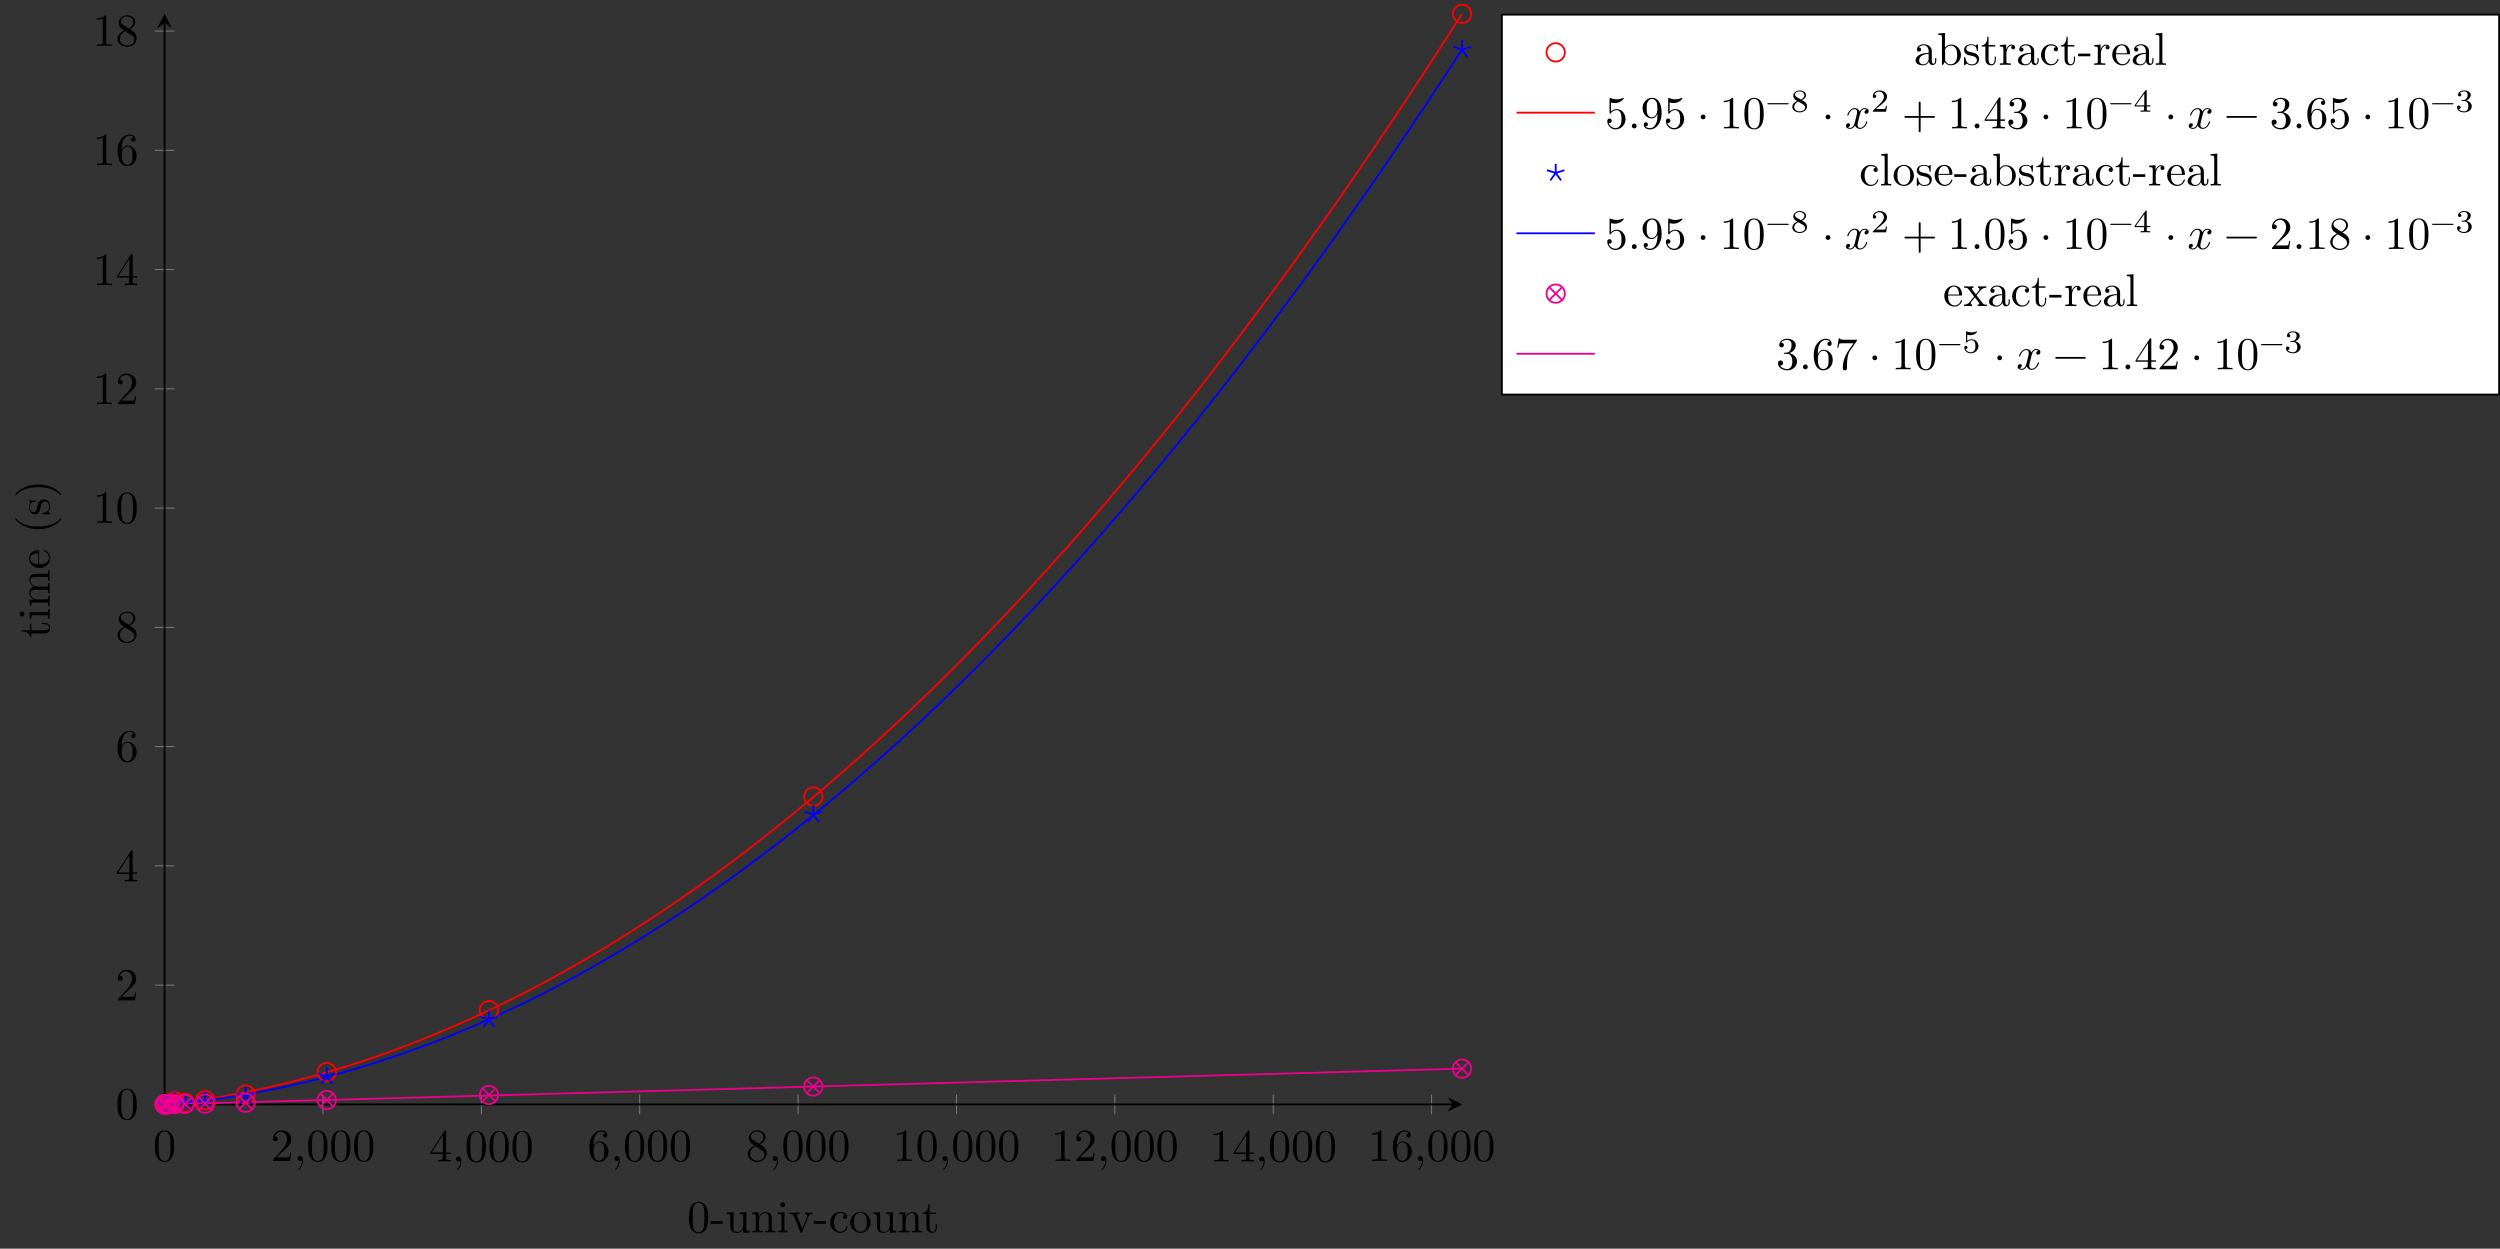 <?xml version="1.0" encoding="UTF-8"?>
<svg xmlns="http://www.w3.org/2000/svg" xmlns:xlink="http://www.w3.org/1999/xlink" width="542.789pt" height="271.109pt" viewBox="0 0 542.789 271.109" version="1.1">
<rect x="0" y="0" width="542.789" height="271.109" fill="#333333" stroke="none"/>
<defs>
<g>
<symbol overflow="visible" id="glyph0-0">
<path style="stroke:none;" d=""/>
</symbol>
<symbol overflow="visible" id="glyph0-1">
<path style="stroke:none;" d="M 4.578 -3.188 C 4.578 -3.984 4.531 -4.781 4.188 -5.516 C 3.734 -6.484 2.906 -6.641 2.5 -6.641 C 1.891 -6.641 1.172 -6.375 0.75 -5.453 C 0.438 -4.766 0.391 -3.984 0.391 -3.188 C 0.391 -2.438 0.422 -1.547 0.844 -0.781 C 1.266 0.016 2 0.219 2.484 0.219 C 3.016 0.219 3.781 0.016 4.219 -0.938 C 4.531 -1.625 4.578 -2.406 4.578 -3.188 Z M 3.766 -3.312 C 3.766 -2.562 3.766 -1.891 3.656 -1.25 C 3.5 -0.297 2.938 0 2.484 0 C 2.094 0 1.5 -0.25 1.328 -1.203 C 1.219 -1.797 1.219 -2.719 1.219 -3.312 C 1.219 -3.953 1.219 -4.609 1.297 -5.141 C 1.484 -6.328 2.234 -6.422 2.484 -6.422 C 2.812 -6.422 3.469 -6.234 3.656 -5.25 C 3.766 -4.688 3.766 -3.938 3.766 -3.312 Z M 3.766 -3.312 "/>
</symbol>
<symbol overflow="visible" id="glyph0-2">
<path style="stroke:none;" d="M 4.469 -1.734 L 4.234 -1.734 C 4.172 -1.438 4.109 -1 4 -0.844 C 3.938 -0.766 3.281 -0.766 3.062 -0.766 L 1.266 -0.766 L 2.328 -1.797 C 3.875 -3.172 4.469 -3.703 4.469 -4.703 C 4.469 -5.844 3.578 -6.641 2.359 -6.641 C 1.234 -6.641 0.5 -5.719 0.5 -4.828 C 0.5 -4.281 1 -4.281 1.031 -4.281 C 1.203 -4.281 1.547 -4.391 1.547 -4.812 C 1.547 -5.062 1.359 -5.328 1.016 -5.328 C 0.938 -5.328 0.922 -5.328 0.891 -5.312 C 1.109 -5.969 1.656 -6.328 2.234 -6.328 C 3.141 -6.328 3.562 -5.516 3.562 -4.703 C 3.562 -3.906 3.078 -3.125 2.516 -2.5 L 0.609 -0.375 C 0.5 -0.266 0.5 -0.234 0.5 0 L 4.203 0 Z M 4.469 -1.734 "/>
</symbol>
<symbol overflow="visible" id="glyph0-3">
<path style="stroke:none;" d="M 2.031 -0.016 C 2.031 -0.672 1.781 -1.062 1.391 -1.062 C 1.062 -1.062 0.859 -0.812 0.859 -0.531 C 0.859 -0.266 1.062 0 1.391 0 C 1.5 0 1.641 -0.047 1.734 -0.125 C 1.766 -0.156 1.781 -0.156 1.781 -0.156 C 1.781 -0.156 1.797 -0.156 1.797 -0.016 C 1.797 0.734 1.453 1.328 1.125 1.656 C 1.016 1.766 1.016 1.781 1.016 1.812 C 1.016 1.891 1.062 1.922 1.109 1.922 C 1.219 1.922 2.031 1.156 2.031 -0.016 Z M 2.031 -0.016 "/>
</symbol>
<symbol overflow="visible" id="glyph0-4">
<path style="stroke:none;" d="M 4.688 -1.641 L 4.688 -1.953 L 3.703 -1.953 L 3.703 -6.484 C 3.703 -6.688 3.703 -6.75 3.531 -6.75 C 3.453 -6.75 3.422 -6.75 3.344 -6.625 L 0.281 -1.953 L 0.281 -1.641 L 2.938 -1.641 L 2.938 -0.781 C 2.938 -0.422 2.906 -0.312 2.172 -0.312 L 1.969 -0.312 L 1.969 0 C 2.375 -0.031 2.891 -0.031 3.312 -0.031 C 3.734 -0.031 4.25 -0.031 4.672 0 L 4.672 -0.312 L 4.453 -0.312 C 3.719 -0.312 3.703 -0.422 3.703 -0.781 L 3.703 -1.641 Z M 2.984 -1.953 L 0.562 -1.953 L 2.984 -5.672 Z M 2.984 -1.953 "/>
</symbol>
<symbol overflow="visible" id="glyph0-5">
<path style="stroke:none;" d="M 4.562 -2.031 C 4.562 -3.297 3.672 -4.25 2.562 -4.25 C 1.891 -4.25 1.516 -3.75 1.312 -3.266 L 1.312 -3.516 C 1.312 -6.031 2.547 -6.391 3.062 -6.391 C 3.297 -6.391 3.719 -6.328 3.938 -5.984 C 3.781 -5.984 3.391 -5.984 3.391 -5.547 C 3.391 -5.234 3.625 -5.078 3.844 -5.078 C 4 -5.078 4.312 -5.172 4.312 -5.562 C 4.312 -6.156 3.875 -6.641 3.047 -6.641 C 1.766 -6.641 0.422 -5.359 0.422 -3.156 C 0.422 -0.484 1.578 0.219 2.5 0.219 C 3.609 0.219 4.562 -0.719 4.562 -2.031 Z M 3.656 -2.047 C 3.656 -1.562 3.656 -1.062 3.484 -0.703 C 3.188 -0.109 2.734 -0.062 2.5 -0.062 C 1.875 -0.062 1.578 -0.656 1.516 -0.812 C 1.328 -1.281 1.328 -2.078 1.328 -2.25 C 1.328 -3.031 1.656 -4.031 2.547 -4.031 C 2.719 -4.031 3.172 -4.031 3.484 -3.406 C 3.656 -3.047 3.656 -2.531 3.656 -2.047 Z M 3.656 -2.047 "/>
</symbol>
<symbol overflow="visible" id="glyph0-6">
<path style="stroke:none;" d="M 4.562 -1.672 C 4.562 -2.031 4.453 -2.484 4.062 -2.906 C 3.875 -3.109 3.719 -3.203 3.078 -3.609 C 3.797 -3.984 4.281 -4.5 4.281 -5.156 C 4.281 -6.078 3.406 -6.641 2.5 -6.641 C 1.5 -6.641 0.688 -5.906 0.688 -4.969 C 0.688 -4.797 0.703 -4.344 1.125 -3.875 C 1.234 -3.766 1.609 -3.516 1.859 -3.344 C 1.281 -3.047 0.422 -2.5 0.422 -1.5 C 0.422 -0.453 1.438 0.219 2.484 0.219 C 3.609 0.219 4.562 -0.609 4.562 -1.672 Z M 3.844 -5.156 C 3.844 -4.578 3.453 -4.109 2.859 -3.766 L 1.625 -4.562 C 1.172 -4.859 1.125 -5.188 1.125 -5.359 C 1.125 -5.969 1.781 -6.391 2.484 -6.391 C 3.203 -6.391 3.844 -5.875 3.844 -5.156 Z M 4.062 -1.312 C 4.062 -0.578 3.312 -0.062 2.5 -0.062 C 1.641 -0.062 0.922 -0.672 0.922 -1.5 C 0.922 -2.078 1.234 -2.719 2.078 -3.188 L 3.312 -2.406 C 3.594 -2.219 4.062 -1.922 4.062 -1.312 Z M 4.062 -1.312 "/>
</symbol>
<symbol overflow="visible" id="glyph0-7">
<path style="stroke:none;" d="M 4.172 0 L 4.172 -0.312 L 3.859 -0.312 C 2.953 -0.312 2.938 -0.422 2.938 -0.781 L 2.938 -6.375 C 2.938 -6.625 2.938 -6.641 2.703 -6.641 C 2.078 -6 1.203 -6 0.891 -6 L 0.891 -5.688 C 1.094 -5.688 1.672 -5.688 2.188 -5.953 L 2.188 -0.781 C 2.188 -0.422 2.156 -0.312 1.266 -0.312 L 0.953 -0.312 L 0.953 0 C 1.297 -0.031 2.156 -0.031 2.562 -0.031 C 2.953 -0.031 3.828 -0.031 4.172 0 Z M 4.172 0 "/>
</symbol>
<symbol overflow="visible" id="glyph0-8">
<path style="stroke:none;" d="M 4.469 -2 C 4.469 -3.188 3.656 -4.188 2.578 -4.188 C 2.109 -4.188 1.672 -4.031 1.312 -3.672 L 1.312 -5.625 C 1.516 -5.562 1.844 -5.5 2.156 -5.5 C 3.391 -5.5 4.094 -6.406 4.094 -6.531 C 4.094 -6.594 4.062 -6.641 3.984 -6.641 C 3.984 -6.641 3.953 -6.641 3.906 -6.609 C 3.703 -6.516 3.219 -6.312 2.547 -6.312 C 2.156 -6.312 1.688 -6.391 1.219 -6.594 C 1.141 -6.625 1.109 -6.625 1.109 -6.625 C 1 -6.625 1 -6.547 1 -6.391 L 1 -3.438 C 1 -3.266 1 -3.188 1.141 -3.188 C 1.219 -3.188 1.234 -3.203 1.281 -3.266 C 1.391 -3.422 1.75 -3.969 2.562 -3.969 C 3.078 -3.969 3.328 -3.516 3.406 -3.328 C 3.562 -2.953 3.594 -2.578 3.594 -2.078 C 3.594 -1.719 3.594 -1.125 3.344 -0.703 C 3.109 -0.312 2.734 -0.062 2.281 -0.062 C 1.562 -0.062 0.984 -0.594 0.812 -1.172 C 0.844 -1.172 0.875 -1.156 0.984 -1.156 C 1.312 -1.156 1.484 -1.406 1.484 -1.641 C 1.484 -1.891 1.312 -2.141 0.984 -2.141 C 0.844 -2.141 0.5 -2.062 0.5 -1.609 C 0.5 -0.75 1.188 0.219 2.297 0.219 C 3.453 0.219 4.469 -0.734 4.469 -2 Z M 4.469 -2 "/>
</symbol>
<symbol overflow="visible" id="glyph0-9">
<path style="stroke:none;" d="M 1.906 -0.531 C 1.906 -0.812 1.672 -1.062 1.391 -1.062 C 1.094 -1.062 0.859 -0.812 0.859 -0.531 C 0.859 -0.234 1.094 0 1.391 0 C 1.672 0 1.906 -0.234 1.906 -0.531 Z M 1.906 -0.531 "/>
</symbol>
<symbol overflow="visible" id="glyph0-10">
<path style="stroke:none;" d="M 4.562 -3.281 C 4.562 -5.969 3.406 -6.641 2.516 -6.641 C 1.969 -6.641 1.484 -6.453 1.062 -6.016 C 0.641 -5.562 0.422 -5.141 0.422 -4.391 C 0.422 -3.156 1.297 -2.172 2.406 -2.172 C 3.016 -2.172 3.422 -2.594 3.656 -3.172 L 3.656 -2.844 C 3.656 -0.516 2.625 -0.062 2.047 -0.062 C 1.875 -0.062 1.328 -0.078 1.062 -0.422 C 1.5 -0.422 1.578 -0.703 1.578 -0.875 C 1.578 -1.188 1.344 -1.328 1.125 -1.328 C 0.969 -1.328 0.672 -1.25 0.672 -0.859 C 0.672 -0.188 1.203 0.219 2.047 0.219 C 3.344 0.219 4.562 -1.141 4.562 -3.281 Z M 3.641 -4.203 C 3.641 -3.375 3.297 -2.406 2.422 -2.406 C 2.266 -2.406 1.797 -2.406 1.5 -3.031 C 1.312 -3.406 1.312 -3.891 1.312 -4.391 C 1.312 -4.922 1.312 -5.391 1.531 -5.766 C 1.797 -6.266 2.172 -6.391 2.516 -6.391 C 2.984 -6.391 3.312 -6.047 3.484 -5.609 C 3.594 -5.281 3.641 -4.656 3.641 -4.203 Z M 3.641 -4.203 "/>
</symbol>
<symbol overflow="visible" id="glyph0-11">
<path style="stroke:none;" d="M 1.906 -2.5 C 1.906 -2.781 1.672 -3.016 1.391 -3.016 C 1.094 -3.016 0.859 -2.781 0.859 -2.5 C 0.859 -2.203 1.094 -1.969 1.391 -1.969 C 1.672 -1.969 1.906 -2.203 1.906 -2.5 Z M 1.906 -2.5 "/>
</symbol>
<symbol overflow="visible" id="glyph0-12">
<path style="stroke:none;" d="M 5.25 -3.75 C 5.25 -4.266 4.672 -4.406 4.328 -4.406 C 3.75 -4.406 3.406 -3.875 3.281 -3.656 C 3.031 -4.312 2.5 -4.406 2.203 -4.406 C 1.172 -4.406 0.594 -3.125 0.594 -2.875 C 0.594 -2.766 0.719 -2.766 0.719 -2.766 C 0.797 -2.766 0.828 -2.797 0.844 -2.875 C 1.188 -3.938 1.844 -4.188 2.188 -4.188 C 2.375 -4.188 2.719 -4.094 2.719 -3.516 C 2.719 -3.203 2.547 -2.547 2.188 -1.141 C 2.031 -0.531 1.672 -0.109 1.234 -0.109 C 1.172 -0.109 0.953 -0.109 0.734 -0.234 C 0.984 -0.297 1.203 -0.5 1.203 -0.781 C 1.203 -1.047 0.984 -1.125 0.844 -1.125 C 0.531 -1.125 0.297 -0.875 0.297 -0.547 C 0.297 -0.094 0.781 0.109 1.219 0.109 C 1.891 0.109 2.25 -0.594 2.266 -0.641 C 2.391 -0.281 2.75 0.109 3.344 0.109 C 4.375 0.109 4.938 -1.172 4.938 -1.422 C 4.938 -1.531 4.859 -1.531 4.828 -1.531 C 4.734 -1.531 4.719 -1.484 4.688 -1.422 C 4.359 -0.344 3.688 -0.109 3.375 -0.109 C 2.984 -0.109 2.828 -0.422 2.828 -0.766 C 2.828 -0.984 2.875 -1.203 2.984 -1.641 L 3.328 -3.016 C 3.391 -3.266 3.625 -4.188 4.312 -4.188 C 4.359 -4.188 4.609 -4.188 4.812 -4.062 C 4.531 -4 4.344 -3.766 4.344 -3.516 C 4.344 -3.359 4.453 -3.172 4.719 -3.172 C 4.938 -3.172 5.25 -3.344 5.25 -3.75 Z M 5.25 -3.75 "/>
</symbol>
<symbol overflow="visible" id="glyph0-13">
<path style="stroke:none;" d="M 7.203 -2.5 C 7.203 -2.609 7.109 -2.688 7 -2.688 L 4.078 -2.688 L 4.078 -5.609 C 4.078 -5.719 3.984 -5.812 3.875 -5.812 C 3.766 -5.812 3.672 -5.719 3.672 -5.609 L 3.672 -2.688 L 0.75 -2.688 C 0.641 -2.688 0.562 -2.609 0.562 -2.5 C 0.562 -2.375 0.641 -2.297 0.75 -2.297 L 3.672 -2.297 L 3.672 0.625 C 3.672 0.734 3.766 0.828 3.875 0.828 C 3.984 0.828 4.078 0.734 4.078 0.625 L 4.078 -2.297 L 7 -2.297 C 7.109 -2.297 7.203 -2.375 7.203 -2.5 Z M 7.203 -2.5 "/>
</symbol>
<symbol overflow="visible" id="glyph0-14">
<path style="stroke:none;" d="M 4.562 -1.703 C 4.562 -2.516 3.922 -3.297 2.891 -3.516 C 3.703 -3.781 4.281 -4.469 4.281 -5.266 C 4.281 -6.078 3.406 -6.641 2.453 -6.641 C 1.453 -6.641 0.688 -6.047 0.688 -5.281 C 0.688 -4.953 0.906 -4.766 1.203 -4.766 C 1.5 -4.766 1.703 -4.984 1.703 -5.281 C 1.703 -5.766 1.234 -5.766 1.094 -5.766 C 1.391 -6.266 2.047 -6.391 2.406 -6.391 C 2.828 -6.391 3.375 -6.172 3.375 -5.281 C 3.375 -5.156 3.344 -4.578 3.094 -4.141 C 2.797 -3.656 2.453 -3.625 2.203 -3.625 C 2.125 -3.609 1.891 -3.594 1.812 -3.594 C 1.734 -3.578 1.672 -3.562 1.672 -3.469 C 1.672 -3.359 1.734 -3.359 1.906 -3.359 L 2.344 -3.359 C 3.156 -3.359 3.531 -2.688 3.531 -1.703 C 3.531 -0.344 2.844 -0.062 2.406 -0.062 C 1.969 -0.062 1.219 -0.234 0.875 -0.812 C 1.219 -0.766 1.531 -0.984 1.531 -1.359 C 1.531 -1.719 1.266 -1.922 0.984 -1.922 C 0.734 -1.922 0.422 -1.781 0.422 -1.344 C 0.422 -0.438 1.344 0.219 2.438 0.219 C 3.656 0.219 4.562 -0.688 4.562 -1.703 Z M 4.562 -1.703 "/>
</symbol>
<symbol overflow="visible" id="glyph0-15">
<path style="stroke:none;" d="M 7.203 -2.5 C 7.203 -2.609 7.109 -2.688 7 -2.688 L 0.75 -2.688 C 0.641 -2.688 0.562 -2.609 0.562 -2.5 C 0.562 -2.375 0.641 -2.297 0.75 -2.297 L 7 -2.297 C 7.109 -2.297 7.203 -2.375 7.203 -2.5 Z M 7.203 -2.5 "/>
</symbol>
<symbol overflow="visible" id="glyph0-16">
<path style="stroke:none;" d="M 4.828 -6.422 L 2.406 -6.422 C 1.203 -6.422 1.172 -6.547 1.141 -6.734 L 0.891 -6.734 L 0.562 -4.688 L 0.812 -4.688 C 0.844 -4.844 0.922 -5.469 1.062 -5.594 C 1.125 -5.656 1.906 -5.656 2.031 -5.656 L 4.094 -5.656 L 2.984 -4.078 C 2.078 -2.734 1.75 -1.344 1.75 -0.328 C 1.75 -0.234 1.75 0.219 2.219 0.219 C 2.672 0.219 2.672 -0.234 2.672 -0.328 L 2.672 -0.844 C 2.672 -1.391 2.703 -1.938 2.781 -2.469 C 2.828 -2.703 2.953 -3.562 3.406 -4.172 L 4.75 -6.078 C 4.828 -6.188 4.828 -6.203 4.828 -6.422 Z M 4.828 -6.422 "/>
</symbol>
<symbol overflow="visible" id="glyph1-0">
<path style="stroke:none;" d=""/>
</symbol>
<symbol overflow="visible" id="glyph1-1">
<path style="stroke:none;" d="M 4.578 -3.188 C 4.578 -3.984 4.531 -4.781 4.188 -5.516 C 3.734 -6.484 2.906 -6.641 2.5 -6.641 C 1.891 -6.641 1.172 -6.375 0.75 -5.453 C 0.438 -4.766 0.391 -3.984 0.391 -3.188 C 0.391 -2.438 0.422 -1.547 0.844 -0.781 C 1.266 0.016 2 0.219 2.484 0.219 C 3.016 0.219 3.781 0.016 4.219 -0.938 C 4.531 -1.625 4.578 -2.406 4.578 -3.188 Z M 3.766 -3.312 C 3.766 -2.562 3.766 -1.891 3.656 -1.25 C 3.5 -0.297 2.938 0 2.484 0 C 2.094 0 1.5 -0.25 1.328 -1.203 C 1.219 -1.797 1.219 -2.719 1.219 -3.312 C 1.219 -3.953 1.219 -4.609 1.297 -5.141 C 1.484 -6.328 2.234 -6.422 2.484 -6.422 C 2.812 -6.422 3.469 -6.234 3.656 -5.25 C 3.766 -4.688 3.766 -3.938 3.766 -3.312 Z M 3.766 -3.312 "/>
</symbol>
<symbol overflow="visible" id="glyph1-2">
<path style="stroke:none;" d="M 2.75 -1.859 L 2.75 -2.438 L 0.109 -2.438 L 0.109 -1.859 Z M 2.75 -1.859 "/>
</symbol>
<symbol overflow="visible" id="glyph1-3">
<path style="stroke:none;" d="M 5.328 0 L 5.328 -0.312 C 4.641 -0.312 4.562 -0.375 4.562 -0.875 L 4.562 -4.406 L 3.094 -4.297 L 3.094 -3.984 C 3.781 -3.984 3.875 -3.922 3.875 -3.422 L 3.875 -1.656 C 3.875 -0.781 3.391 -0.109 2.656 -0.109 C 1.828 -0.109 1.781 -0.578 1.781 -1.094 L 1.781 -4.406 L 0.312 -4.297 L 0.312 -3.984 C 1.094 -3.984 1.094 -3.953 1.094 -3.078 L 1.094 -1.578 C 1.094 -0.797 1.094 0.109 2.609 0.109 C 3.172 0.109 3.609 -0.172 3.891 -0.781 L 3.891 0.109 Z M 5.328 0 "/>
</symbol>
<symbol overflow="visible" id="glyph1-4">
<path style="stroke:none;" d="M 5.328 0 L 5.328 -0.312 C 4.812 -0.312 4.562 -0.312 4.562 -0.609 L 4.562 -2.516 C 4.562 -3.375 4.562 -3.672 4.25 -4.031 C 4.109 -4.203 3.781 -4.406 3.203 -4.406 C 2.469 -4.406 2 -3.984 1.719 -3.359 L 1.719 -4.406 L 0.312 -4.297 L 0.312 -3.984 C 1.016 -3.984 1.094 -3.922 1.094 -3.422 L 1.094 -0.75 C 1.094 -0.312 0.984 -0.312 0.312 -0.312 L 0.312 0 L 1.453 -0.031 L 2.562 0 L 2.562 -0.312 C 1.891 -0.312 1.781 -0.312 1.781 -0.75 L 1.781 -2.594 C 1.781 -3.625 2.5 -4.188 3.125 -4.188 C 3.766 -4.188 3.875 -3.656 3.875 -3.078 L 3.875 -0.75 C 3.875 -0.312 3.766 -0.312 3.094 -0.312 L 3.094 0 L 4.219 -0.031 Z M 5.328 0 "/>
</symbol>
<symbol overflow="visible" id="glyph1-5">
<path style="stroke:none;" d="M 2.469 0 L 2.469 -0.312 C 1.797 -0.312 1.766 -0.359 1.766 -0.75 L 1.766 -4.406 L 0.375 -4.297 L 0.375 -3.984 C 1.016 -3.984 1.109 -3.922 1.109 -3.438 L 1.109 -0.75 C 1.109 -0.312 1 -0.312 0.328 -0.312 L 0.328 0 L 1.422 -0.031 C 1.781 -0.031 2.125 -0.016 2.469 0 Z M 1.906 -6.016 C 1.906 -6.297 1.688 -6.547 1.391 -6.547 C 1.047 -6.547 0.844 -6.266 0.844 -6.016 C 0.844 -5.75 1.078 -5.5 1.375 -5.5 C 1.719 -5.5 1.906 -5.766 1.906 -6.016 Z M 1.906 -6.016 "/>
</symbol>
<symbol overflow="visible" id="glyph1-6">
<path style="stroke:none;" d="M 5.062 -3.984 L 5.062 -4.297 C 4.828 -4.281 4.547 -4.266 4.312 -4.266 L 3.453 -4.297 L 3.453 -3.984 C 3.812 -3.984 3.922 -3.75 3.922 -3.562 C 3.922 -3.469 3.906 -3.422 3.875 -3.312 L 2.844 -0.781 L 1.734 -3.562 C 1.672 -3.688 1.672 -3.734 1.672 -3.734 C 1.672 -3.984 2.062 -3.984 2.25 -3.984 L 2.25 -4.297 L 1.156 -4.266 C 0.891 -4.266 0.484 -4.281 0.188 -4.297 L 0.188 -3.984 C 0.812 -3.984 0.859 -3.922 0.984 -3.625 L 2.422 -0.078 C 2.484 0.062 2.5 0.109 2.625 0.109 C 2.766 0.109 2.797 0.016 2.844 -0.078 L 4.141 -3.312 C 4.234 -3.547 4.406 -3.984 5.062 -3.984 Z M 5.062 -3.984 "/>
</symbol>
<symbol overflow="visible" id="glyph1-7">
<path style="stroke:none;" d="M 4.141 -1.188 C 4.141 -1.281 4.031 -1.281 4 -1.281 C 3.922 -1.281 3.891 -1.25 3.875 -1.188 C 3.594 -0.266 2.938 -0.141 2.578 -0.141 C 2.047 -0.141 1.172 -0.562 1.172 -2.172 C 1.172 -3.797 1.984 -4.219 2.516 -4.219 C 2.609 -4.219 3.234 -4.203 3.578 -3.844 C 3.172 -3.812 3.109 -3.516 3.109 -3.391 C 3.109 -3.125 3.297 -2.938 3.562 -2.938 C 3.828 -2.938 4.031 -3.094 4.031 -3.406 C 4.031 -4.078 3.266 -4.469 2.5 -4.469 C 1.25 -4.469 0.344 -3.391 0.344 -2.156 C 0.344 -0.875 1.328 0.109 2.484 0.109 C 3.812 0.109 4.141 -1.094 4.141 -1.188 Z M 4.141 -1.188 "/>
</symbol>
<symbol overflow="visible" id="glyph1-8">
<path style="stroke:none;" d="M 4.688 -2.141 C 4.688 -3.406 3.703 -4.469 2.5 -4.469 C 1.25 -4.469 0.281 -3.375 0.281 -2.141 C 0.281 -0.844 1.312 0.109 2.484 0.109 C 3.688 0.109 4.688 -0.875 4.688 -2.141 Z M 3.875 -2.219 C 3.875 -1.859 3.875 -1.312 3.656 -0.875 C 3.422 -0.422 2.984 -0.141 2.5 -0.141 C 2.062 -0.141 1.625 -0.344 1.359 -0.812 C 1.109 -1.25 1.109 -1.859 1.109 -2.219 C 1.109 -2.609 1.109 -3.141 1.344 -3.578 C 1.609 -4.031 2.078 -4.25 2.484 -4.25 C 2.922 -4.25 3.344 -4.031 3.609 -3.594 C 3.875 -3.172 3.875 -2.594 3.875 -2.219 Z M 3.875 -2.219 "/>
</symbol>
<symbol overflow="visible" id="glyph1-9">
<path style="stroke:none;" d="M 3.312 -1.234 L 3.312 -1.797 L 3.062 -1.797 L 3.062 -1.25 C 3.062 -0.516 2.766 -0.141 2.391 -0.141 C 1.719 -0.141 1.719 -1.047 1.719 -1.219 L 1.719 -3.984 L 3.156 -3.984 L 3.156 -4.297 L 1.719 -4.297 L 1.719 -6.125 L 1.469 -6.125 C 1.469 -5.312 1.172 -4.25 0.188 -4.203 L 0.188 -3.984 L 1.031 -3.984 L 1.031 -1.234 C 1.031 -0.016 1.969 0.109 2.328 0.109 C 3.031 0.109 3.312 -0.594 3.312 -1.234 Z M 3.312 -1.234 "/>
</symbol>
<symbol overflow="visible" id="glyph1-10">
<path style="stroke:none;" d="M 4.812 -0.891 L 4.812 -1.453 L 4.562 -1.453 L 4.562 -0.891 C 4.562 -0.312 4.312 -0.25 4.203 -0.25 C 3.875 -0.25 3.844 -0.703 3.844 -0.75 L 3.844 -2.734 C 3.844 -3.156 3.844 -3.547 3.484 -3.922 C 3.094 -4.312 2.594 -4.469 2.109 -4.469 C 1.297 -4.469 0.609 -4 0.609 -3.344 C 0.609 -3.047 0.812 -2.875 1.062 -2.875 C 1.344 -2.875 1.531 -3.078 1.531 -3.328 C 1.531 -3.453 1.469 -3.781 1.016 -3.781 C 1.281 -4.141 1.781 -4.25 2.094 -4.25 C 2.578 -4.25 3.156 -3.859 3.156 -2.969 L 3.156 -2.609 C 2.641 -2.578 1.938 -2.547 1.312 -2.25 C 0.562 -1.906 0.312 -1.391 0.312 -0.953 C 0.312 -0.141 1.281 0.109 1.906 0.109 C 2.578 0.109 3.031 -0.297 3.219 -0.75 C 3.266 -0.359 3.531 0.062 4 0.062 C 4.203 0.062 4.812 -0.078 4.812 -0.891 Z M 3.156 -1.391 C 3.156 -0.453 2.438 -0.109 1.984 -0.109 C 1.5 -0.109 1.094 -0.453 1.094 -0.953 C 1.094 -1.5 1.5 -2.328 3.156 -2.391 Z M 3.156 -1.391 "/>
</symbol>
<symbol overflow="visible" id="glyph1-11">
<path style="stroke:none;" d="M 5.188 -2.156 C 5.188 -3.422 4.219 -4.406 3.078 -4.406 C 2.297 -4.406 1.875 -3.938 1.719 -3.766 L 1.719 -6.922 L 0.281 -6.812 L 0.281 -6.5 C 0.984 -6.5 1.062 -6.438 1.062 -5.938 L 1.062 0 L 1.312 0 L 1.672 -0.625 C 1.812 -0.391 2.234 0.109 2.969 0.109 C 4.156 0.109 5.188 -0.875 5.188 -2.156 Z M 4.359 -2.156 C 4.359 -1.797 4.344 -1.203 4.062 -0.75 C 3.844 -0.438 3.469 -0.109 2.938 -0.109 C 2.484 -0.109 2.125 -0.344 1.891 -0.719 C 1.75 -0.922 1.75 -0.953 1.75 -1.141 L 1.75 -3.188 C 1.75 -3.375 1.75 -3.391 1.859 -3.547 C 2.25 -4.109 2.797 -4.188 3.031 -4.188 C 3.484 -4.188 3.844 -3.922 4.078 -3.547 C 4.344 -3.141 4.359 -2.578 4.359 -2.156 Z M 4.359 -2.156 "/>
</symbol>
<symbol overflow="visible" id="glyph1-12">
<path style="stroke:none;" d="M 3.594 -1.281 C 3.594 -1.797 3.297 -2.109 3.172 -2.219 C 2.844 -2.547 2.453 -2.625 2.031 -2.703 C 1.469 -2.812 0.812 -2.938 0.812 -3.516 C 0.812 -3.875 1.062 -4.281 1.922 -4.281 C 3.016 -4.281 3.078 -3.375 3.094 -3.078 C 3.094 -2.984 3.203 -2.984 3.203 -2.984 C 3.344 -2.984 3.344 -3.031 3.344 -3.219 L 3.344 -4.234 C 3.344 -4.391 3.344 -4.469 3.234 -4.469 C 3.188 -4.469 3.156 -4.469 3.031 -4.344 C 3 -4.312 2.906 -4.219 2.859 -4.188 C 2.484 -4.469 2.078 -4.469 1.922 -4.469 C 0.703 -4.469 0.328 -3.797 0.328 -3.234 C 0.328 -2.891 0.484 -2.609 0.75 -2.391 C 1.078 -2.141 1.359 -2.078 2.078 -1.938 C 2.297 -1.891 3.109 -1.734 3.109 -1.016 C 3.109 -0.516 2.766 -0.109 1.984 -0.109 C 1.141 -0.109 0.781 -0.672 0.594 -1.531 C 0.562 -1.656 0.562 -1.688 0.453 -1.688 C 0.328 -1.688 0.328 -1.625 0.328 -1.453 L 0.328 -0.125 C 0.328 0.047 0.328 0.109 0.438 0.109 C 0.484 0.109 0.5 0.094 0.688 -0.094 C 0.703 -0.109 0.703 -0.125 0.891 -0.312 C 1.328 0.094 1.781 0.109 1.984 0.109 C 3.125 0.109 3.594 -0.562 3.594 -1.281 Z M 3.594 -1.281 "/>
</symbol>
<symbol overflow="visible" id="glyph1-13">
<path style="stroke:none;" d="M 3.625 -3.797 C 3.625 -4.109 3.312 -4.406 2.891 -4.406 C 2.156 -4.406 1.797 -3.734 1.672 -3.312 L 1.672 -4.406 L 0.281 -4.297 L 0.281 -3.984 C 0.984 -3.984 1.062 -3.922 1.062 -3.422 L 1.062 -0.75 C 1.062 -0.312 0.953 -0.312 0.281 -0.312 L 0.281 0 L 1.422 -0.031 C 1.812 -0.031 2.281 -0.031 2.688 0 L 2.688 -0.312 L 2.469 -0.312 C 1.734 -0.312 1.719 -0.422 1.719 -0.781 L 1.719 -2.312 C 1.719 -3.297 2.141 -4.188 2.891 -4.188 C 2.953 -4.188 2.984 -4.188 3 -4.172 C 2.969 -4.172 2.766 -4.047 2.766 -3.781 C 2.766 -3.516 2.984 -3.359 3.203 -3.359 C 3.375 -3.359 3.625 -3.484 3.625 -3.797 Z M 3.625 -3.797 "/>
</symbol>
<symbol overflow="visible" id="glyph1-14">
<path style="stroke:none;" d="M 4.141 -1.188 C 4.141 -1.281 4.062 -1.312 4 -1.312 C 3.922 -1.312 3.891 -1.25 3.875 -1.172 C 3.531 -0.141 2.625 -0.141 2.531 -0.141 C 2.031 -0.141 1.641 -0.438 1.406 -0.812 C 1.109 -1.281 1.109 -1.938 1.109 -2.297 L 3.891 -2.297 C 4.109 -2.297 4.141 -2.297 4.141 -2.516 C 4.141 -3.5 3.594 -4.469 2.359 -4.469 C 1.203 -4.469 0.281 -3.438 0.281 -2.188 C 0.281 -0.859 1.328 0.109 2.469 0.109 C 3.688 0.109 4.141 -1 4.141 -1.188 Z M 3.484 -2.516 L 1.109 -2.516 C 1.172 -4 2.016 -4.25 2.359 -4.25 C 3.375 -4.25 3.484 -2.906 3.484 -2.516 Z M 3.484 -2.516 "/>
</symbol>
<symbol overflow="visible" id="glyph1-15">
<path style="stroke:none;" d="M 2.547 0 L 2.547 -0.312 C 1.875 -0.312 1.766 -0.312 1.766 -0.75 L 1.766 -6.922 L 0.328 -6.812 L 0.328 -6.5 C 1.031 -6.5 1.109 -6.438 1.109 -5.938 L 1.109 -0.75 C 1.109 -0.312 1 -0.312 0.328 -0.312 L 0.328 0 L 1.438 -0.031 Z M 2.547 0 "/>
</symbol>
<symbol overflow="visible" id="glyph1-16">
<path style="stroke:none;" d="M 5.141 0 L 5.141 -0.312 C 4.609 -0.312 4.422 -0.328 4.203 -0.625 L 2.859 -2.344 C 3.156 -2.719 3.531 -3.203 3.781 -3.469 C 4.094 -3.828 4.5 -3.984 4.969 -3.984 L 4.969 -4.297 C 4.703 -4.281 4.406 -4.266 4.141 -4.266 C 3.844 -4.266 3.312 -4.281 3.188 -4.297 L 3.188 -3.984 C 3.406 -3.969 3.484 -3.844 3.484 -3.672 C 3.484 -3.516 3.375 -3.391 3.328 -3.328 L 2.719 -2.547 L 1.938 -3.562 C 1.844 -3.656 1.844 -3.672 1.844 -3.734 C 1.844 -3.891 2 -3.984 2.188 -3.984 L 2.188 -4.297 L 1.109 -4.266 C 0.906 -4.266 0.438 -4.281 0.172 -4.297 L 0.172 -3.984 C 0.875 -3.984 0.875 -3.984 1.344 -3.375 L 2.328 -2.094 C 1.859 -1.5 1.859 -1.469 1.391 -0.906 C 0.922 -0.328 0.328 -0.312 0.125 -0.312 L 0.125 0 C 0.375 -0.016 0.688 -0.031 0.953 -0.031 L 1.891 0 L 1.891 -0.312 C 1.672 -0.344 1.609 -0.469 1.609 -0.625 C 1.609 -0.844 1.891 -1.172 2.5 -1.891 L 3.266 -0.891 C 3.344 -0.781 3.469 -0.625 3.469 -0.562 C 3.469 -0.469 3.375 -0.312 3.109 -0.312 L 3.109 0 L 4.188 -0.031 C 4.453 -0.031 4.844 -0.016 5.141 0 Z M 5.141 0 "/>
</symbol>
<symbol overflow="visible" id="glyph2-0">
<path style="stroke:none;" d=""/>
</symbol>
<symbol overflow="visible" id="glyph2-1">
<path style="stroke:none;" d="M -1.234 -3.312 L -1.797 -3.312 L -1.797 -3.062 L -1.25 -3.062 C -0.516 -3.062 -0.141 -2.766 -0.141 -2.391 C -0.141 -1.719 -1.047 -1.719 -1.219 -1.719 L -3.984 -1.719 L -3.984 -3.156 L -4.297 -3.156 L -4.297 -1.719 L -6.125 -1.719 L -6.125 -1.469 C -5.312 -1.469 -4.25 -1.172 -4.203 -0.188 L -3.984 -0.188 L -3.984 -1.031 L -1.234 -1.031 C -0.016 -1.031 0.109 -1.969 0.109 -2.328 C 0.109 -3.031 -0.594 -3.312 -1.234 -3.312 Z M -1.234 -3.312 "/>
</symbol>
<symbol overflow="visible" id="glyph2-2">
<path style="stroke:none;" d="M 0 -2.469 L -0.312 -2.469 C -0.312 -1.797 -0.359 -1.766 -0.75 -1.766 L -4.406 -1.766 L -4.297 -0.375 L -3.984 -0.375 C -3.984 -1.016 -3.922 -1.109 -3.438 -1.109 L -0.75 -1.109 C -0.312 -1.109 -0.312 -1 -0.312 -0.328 L 0 -0.328 L -0.031 -1.422 C -0.031 -1.781 -0.016 -2.125 0 -2.469 Z M -6.016 -1.906 C -6.297 -1.906 -6.547 -1.688 -6.547 -1.391 C -6.547 -1.047 -6.266 -0.844 -6.016 -0.844 C -5.75 -0.844 -5.5 -1.078 -5.5 -1.375 C -5.5 -1.719 -5.766 -1.906 -6.016 -1.906 Z M -6.016 -1.906 "/>
</symbol>
<symbol overflow="visible" id="glyph2-3">
<path style="stroke:none;" d="M 0 -8.109 L -0.312 -8.109 C -0.312 -7.594 -0.312 -7.344 -0.609 -7.328 L -2.516 -7.328 C -3.375 -7.328 -3.672 -7.328 -4.031 -7.016 C -4.203 -6.875 -4.406 -6.547 -4.406 -5.969 C -4.406 -5.141 -3.812 -4.688 -3.422 -4.531 C -4.297 -4.391 -4.406 -3.656 -4.406 -3.203 C -4.406 -2.469 -3.984 -2 -3.359 -1.719 L -4.406 -1.719 L -4.297 -0.312 L -3.984 -0.312 C -3.984 -1.016 -3.922 -1.094 -3.422 -1.094 L -0.75 -1.094 C -0.312 -1.094 -0.312 -0.984 -0.312 -0.312 L 0 -0.312 L -0.031 -1.453 L 0 -2.562 L -0.312 -2.562 C -0.312 -1.891 -0.312 -1.781 -0.75 -1.781 L -2.594 -1.781 C -3.625 -1.781 -4.188 -2.5 -4.188 -3.125 C -4.188 -3.766 -3.656 -3.875 -3.078 -3.875 L -0.75 -3.875 C -0.312 -3.875 -0.312 -3.766 -0.312 -3.094 L 0 -3.094 L -0.031 -4.219 L 0 -5.328 L -0.312 -5.328 C -0.312 -4.672 -0.312 -4.562 -0.75 -4.562 L -2.594 -4.562 C -3.625 -4.562 -4.188 -5.266 -4.188 -5.906 C -4.188 -6.531 -3.656 -6.641 -3.078 -6.641 L -0.75 -6.641 C -0.312 -6.641 -0.312 -6.531 -0.312 -5.859 L 0 -5.859 L -0.031 -6.984 Z M 0 -8.109 "/>
</symbol>
<symbol overflow="visible" id="glyph2-4">
<path style="stroke:none;" d="M -1.188 -4.141 C -1.281 -4.141 -1.312 -4.062 -1.312 -4 C -1.312 -3.922 -1.25 -3.891 -1.172 -3.875 C -0.141 -3.531 -0.141 -2.625 -0.141 -2.531 C -0.141 -2.031 -0.438 -1.641 -0.812 -1.406 C -1.281 -1.109 -1.938 -1.109 -2.297 -1.109 L -2.297 -3.891 C -2.297 -4.109 -2.297 -4.141 -2.516 -4.141 C -3.5 -4.141 -4.469 -3.594 -4.469 -2.359 C -4.469 -1.203 -3.438 -0.281 -2.188 -0.281 C -0.859 -0.281 0.109 -1.328 0.109 -2.469 C 0.109 -3.688 -1 -4.141 -1.188 -4.141 Z M -2.516 -3.484 L -2.516 -1.109 C -4 -1.172 -4.25 -2.016 -4.25 -2.359 C -4.25 -3.375 -2.906 -3.484 -2.516 -3.484 Z M -2.516 -3.484 "/>
</symbol>
<symbol overflow="visible" id="glyph2-5">
<path style="stroke:none;" d="M 2.391 -3.297 C 2.359 -3.297 2.344 -3.297 2.172 -3.125 C 0.922 -1.891 -0.969 -1.562 -2.5 -1.562 C -4.234 -1.562 -5.969 -1.938 -7.203 -3.172 C -7.328 -3.297 -7.344 -3.297 -7.375 -3.297 C -7.453 -3.297 -7.484 -3.266 -7.484 -3.203 C -7.484 -3.094 -6.797 -2.203 -5.531 -1.609 C -4.438 -1.109 -3.328 -0.984 -2.5 -0.984 C -1.719 -0.984 -0.516 -1.094 0.625 -1.641 C 1.844 -2.25 2.5 -3.094 2.5 -3.203 C 2.5 -3.266 2.469 -3.297 2.391 -3.297 Z M 2.391 -3.297 "/>
</symbol>
<symbol overflow="visible" id="glyph2-6">
<path style="stroke:none;" d="M -1.281 -3.594 C -1.797 -3.594 -2.109 -3.297 -2.219 -3.172 C -2.547 -2.844 -2.625 -2.453 -2.703 -2.031 C -2.812 -1.469 -2.938 -0.812 -3.516 -0.812 C -3.875 -0.812 -4.281 -1.062 -4.281 -1.922 C -4.281 -3.016 -3.375 -3.078 -3.078 -3.094 C -2.984 -3.094 -2.984 -3.203 -2.984 -3.203 C -2.984 -3.344 -3.031 -3.344 -3.219 -3.344 L -4.234 -3.344 C -4.391 -3.344 -4.469 -3.344 -4.469 -3.234 C -4.469 -3.188 -4.469 -3.156 -4.344 -3.031 C -4.312 -3 -4.219 -2.906 -4.188 -2.859 C -4.469 -2.484 -4.469 -2.078 -4.469 -1.922 C -4.469 -0.703 -3.797 -0.328 -3.234 -0.328 C -2.891 -0.328 -2.609 -0.484 -2.391 -0.75 C -2.141 -1.078 -2.078 -1.359 -1.938 -2.078 C -1.891 -2.297 -1.734 -3.109 -1.016 -3.109 C -0.516 -3.109 -0.109 -2.766 -0.109 -1.984 C -0.109 -1.141 -0.672 -0.781 -1.531 -0.594 C -1.656 -0.562 -1.688 -0.562 -1.688 -0.453 C -1.688 -0.328 -1.625 -0.328 -1.453 -0.328 L -0.125 -0.328 C 0.047 -0.328 0.109 -0.328 0.109 -0.438 C 0.109 -0.484 0.094 -0.5 -0.094 -0.688 C -0.109 -0.703 -0.125 -0.703 -0.312 -0.891 C 0.094 -1.328 0.109 -1.781 0.109 -1.984 C 0.109 -3.125 -0.562 -3.594 -1.281 -3.594 Z M -1.281 -3.594 "/>
</symbol>
<symbol overflow="visible" id="glyph2-7">
<path style="stroke:none;" d="M -2.5 -2.875 C -3.266 -2.875 -4.469 -2.766 -5.609 -2.219 C -6.828 -1.625 -7.484 -0.766 -7.484 -0.672 C -7.484 -0.609 -7.438 -0.562 -7.375 -0.562 C -7.344 -0.562 -7.328 -0.562 -7.141 -0.75 C -6.156 -1.734 -4.578 -2.297 -2.5 -2.297 C -0.781 -2.297 0.969 -1.938 2.219 -0.703 C 2.344 -0.562 2.359 -0.562 2.391 -0.562 C 2.453 -0.562 2.5 -0.609 2.5 -0.672 C 2.5 -0.766 1.812 -1.672 0.547 -2.25 C -0.547 -2.766 -1.656 -2.875 -2.5 -2.875 Z M -2.5 -2.875 "/>
</symbol>
<symbol overflow="visible" id="glyph3-0">
<path style="stroke:none;" d=""/>
</symbol>
<symbol overflow="visible" id="glyph3-1">
<path style="stroke:none;" d="M 5.031 -1.734 C 5.031 -1.812 4.969 -1.875 4.891 -1.875 L 0.531 -1.875 C 0.453 -1.875 0.391 -1.812 0.391 -1.734 C 0.391 -1.672 0.453 -1.609 0.531 -1.609 L 4.891 -1.609 C 4.969 -1.609 5.031 -1.672 5.031 -1.734 Z M 5.031 -1.734 "/>
</symbol>
<symbol overflow="visible" id="glyph3-2">
<path style="stroke:none;" d="M 3.578 -1.172 C 3.578 -1.641 3.312 -2.031 2.906 -2.266 L 2.469 -2.516 C 3.016 -2.781 3.359 -3.109 3.359 -3.594 C 3.359 -4.266 2.656 -4.625 1.984 -4.625 C 1.219 -4.625 0.594 -4.125 0.594 -3.469 C 0.594 -3.141 0.75 -2.906 0.875 -2.766 C 1 -2.609 1.047 -2.578 1.453 -2.344 C 1.062 -2.172 0.375 -1.797 0.375 -1.062 C 0.375 -0.297 1.172 0.141 1.969 0.141 C 2.859 0.141 3.578 -0.422 3.578 -1.172 Z M 3 -3.594 C 3 -2.969 2.266 -2.656 2.266 -2.656 C 2.266 -2.656 2.234 -2.656 2.188 -2.688 L 1.344 -3.172 C 1.156 -3.281 0.969 -3.469 0.969 -3.734 C 0.969 -4.172 1.469 -4.422 1.969 -4.422 C 2.516 -4.422 3 -4.078 3 -3.594 Z M 3.156 -0.938 C 3.156 -0.406 2.578 -0.078 1.984 -0.078 C 1.344 -0.078 0.797 -0.5 0.797 -1.062 C 0.797 -1.578 1.172 -1.984 1.672 -2.203 C 2.062 -1.984 2.078 -1.984 2.641 -1.656 C 2.812 -1.547 3.156 -1.344 3.156 -0.938 Z M 3.156 -0.938 "/>
</symbol>
<symbol overflow="visible" id="glyph3-3">
<path style="stroke:none;" d="M 3.516 -1.266 L 3.281 -1.266 C 3.266 -1.109 3.188 -0.703 3.094 -0.641 C 3.047 -0.594 2.516 -0.594 2.406 -0.594 L 1.125 -0.594 C 1.859 -1.234 2.109 -1.438 2.516 -1.766 C 3.031 -2.172 3.516 -2.609 3.516 -3.266 C 3.516 -4.109 2.781 -4.625 1.891 -4.625 C 1.031 -4.625 0.438 -4.016 0.438 -3.375 C 0.438 -3.031 0.734 -2.984 0.812 -2.984 C 0.969 -2.984 1.172 -3.109 1.172 -3.359 C 1.172 -3.484 1.125 -3.734 0.766 -3.734 C 0.984 -4.219 1.453 -4.375 1.781 -4.375 C 2.484 -4.375 2.844 -3.828 2.844 -3.266 C 2.844 -2.656 2.406 -2.188 2.188 -1.938 L 0.516 -0.266 C 0.438 -0.203 0.438 -0.188 0.438 0 L 3.312 0 Z M 3.516 -1.266 "/>
</symbol>
<symbol overflow="visible" id="glyph3-4">
<path style="stroke:none;" d="M 3.688 -1.141 L 3.688 -1.391 L 2.906 -1.391 L 2.906 -4.5 C 2.906 -4.641 2.906 -4.703 2.766 -4.703 C 2.672 -4.703 2.641 -4.703 2.578 -4.594 L 0.266 -1.391 L 0.266 -1.141 L 2.328 -1.141 L 2.328 -0.578 C 2.328 -0.328 2.328 -0.25 1.75 -0.25 L 1.562 -0.25 L 1.562 0 L 2.609 -0.031 L 3.672 0 L 3.672 -0.25 L 3.484 -0.25 C 2.906 -0.25 2.906 -0.328 2.906 -0.578 L 2.906 -1.141 Z M 2.375 -1.391 L 0.531 -1.391 L 2.375 -3.938 Z M 2.375 -1.391 "/>
</symbol>
<symbol overflow="visible" id="glyph3-5">
<path style="stroke:none;" d="M 3.578 -1.203 C 3.578 -1.75 3.141 -2.297 2.375 -2.453 C 3.094 -2.719 3.359 -3.234 3.359 -3.672 C 3.359 -4.219 2.734 -4.625 1.953 -4.625 C 1.188 -4.625 0.594 -4.25 0.594 -3.688 C 0.594 -3.453 0.75 -3.328 0.953 -3.328 C 1.172 -3.328 1.312 -3.484 1.312 -3.672 C 1.312 -3.875 1.172 -4.031 0.953 -4.047 C 1.203 -4.344 1.672 -4.422 1.938 -4.422 C 2.25 -4.422 2.688 -4.266 2.688 -3.672 C 2.688 -3.375 2.594 -3.047 2.406 -2.844 C 2.188 -2.578 1.984 -2.562 1.641 -2.531 C 1.469 -2.516 1.453 -2.516 1.422 -2.516 C 1.422 -2.516 1.344 -2.5 1.344 -2.422 C 1.344 -2.328 1.406 -2.328 1.531 -2.328 L 1.906 -2.328 C 2.453 -2.328 2.844 -1.953 2.844 -1.203 C 2.844 -0.344 2.328 -0.078 1.938 -0.078 C 1.656 -0.078 1.031 -0.156 0.75 -0.578 C 1.078 -0.578 1.156 -0.812 1.156 -0.969 C 1.156 -1.188 0.984 -1.344 0.766 -1.344 C 0.578 -1.344 0.375 -1.219 0.375 -0.938 C 0.375 -0.281 1.094 0.141 1.938 0.141 C 2.906 0.141 3.578 -0.516 3.578 -1.203 Z M 3.578 -1.203 "/>
</symbol>
<symbol overflow="visible" id="glyph3-6">
<path style="stroke:none;" d="M 3.516 -1.406 C 3.516 -2.188 2.922 -2.906 2.062 -2.906 C 1.75 -2.906 1.391 -2.844 1.078 -2.578 L 1.078 -3.891 C 1.438 -3.797 1.641 -3.797 1.75 -3.797 C 2.672 -3.797 3.219 -4.422 3.219 -4.531 C 3.219 -4.609 3.172 -4.625 3.141 -4.625 C 3.141 -4.625 3.109 -4.625 3.078 -4.609 C 2.906 -4.547 2.547 -4.406 2.031 -4.406 C 1.828 -4.406 1.469 -4.422 1.016 -4.594 C 0.938 -4.625 0.922 -4.625 0.922 -4.625 C 0.828 -4.625 0.828 -4.547 0.828 -4.438 L 0.828 -2.391 C 0.828 -2.266 0.828 -2.188 0.938 -2.188 C 1 -2.188 1.016 -2.188 1.078 -2.281 C 1.375 -2.656 1.812 -2.719 2.047 -2.719 C 2.469 -2.719 2.656 -2.391 2.688 -2.328 C 2.812 -2.094 2.859 -1.828 2.859 -1.422 C 2.859 -1.219 2.859 -0.812 2.641 -0.5 C 2.469 -0.25 2.172 -0.078 1.828 -0.078 C 1.375 -0.078 0.906 -0.328 0.734 -0.797 C 1 -0.781 1.141 -0.953 1.141 -1.141 C 1.141 -1.438 0.875 -1.484 0.781 -1.484 C 0.781 -1.484 0.438 -1.484 0.438 -1.109 C 0.438 -0.484 1.016 0.141 1.844 0.141 C 2.734 0.141 3.516 -0.516 3.516 -1.406 Z M 3.516 -1.406 "/>
</symbol>
</g>
<clipPath id="clip1">
  <path d="M 35.73 2.98 L 317.426 2.98 L 317.426 239.781 L 35.73 239.781 Z M 35.73 2.98 "/>
</clipPath>
<clipPath id="clip2">
  <path d="M 35.73 5 L 317.426 5 L 317.426 239.781 L 35.73 239.781 Z M 35.73 5 "/>
</clipPath>
<clipPath id="clip3">
  <path d="M 35.73 226 L 317.426 226 L 317.426 239.781 L 35.73 239.781 Z M 35.73 226 "/>
</clipPath>
<clipPath id="clip4">
  <path d="M 326 3 L 542.789 3 L 542.789 86 L 326 86 Z M 326 3 "/>
</clipPath>
<clipPath id="clip5">
  <path d="M 325 2 L 542.789 2 L 542.789 86 L 325 86 Z M 325 2 "/>
</clipPath>
</defs>
<g id="surface1">
<path style="fill:none;stroke-width:0.199;stroke-linecap:butt;stroke-linejoin:miter;stroke:rgb(50%,50%,50%);stroke-opacity:1;stroke-miterlimit:10;" d="M -0.002 -2.125 L -0.002 2.125 M 34.385 -2.125 L 34.385 2.125 M 68.772 -2.125 L 68.772 2.125 M 103.159 -2.125 L 103.159 2.125 M 137.545 -2.125 L 137.545 2.125 M 171.932 -2.125 L 171.932 2.125 M 206.319 -2.125 L 206.319 2.125 M 240.706 -2.125 L 240.706 2.125 M 275.092 -2.125 L 275.092 2.125 " transform="matrix(1,0,0,-1,35.732,239.781)"/>
<path style="fill:none;stroke-width:0.199;stroke-linecap:butt;stroke-linejoin:miter;stroke:rgb(50%,50%,50%);stroke-opacity:1;stroke-miterlimit:10;" d="M -2.127 -0 L 2.127 -0 M -2.127 25.894 L 2.127 25.894 M -2.127 51.785 L 2.127 51.785 M -2.127 77.679 L 2.127 77.679 M -2.127 103.57 L 2.127 103.57 M -2.127 129.465 L 2.127 129.465 M -2.127 155.359 L 2.127 155.359 M -2.127 181.25 L 2.127 181.25 M -2.127 207.144 L 2.127 207.144 M -2.127 233.035 L 2.127 233.035 " transform="matrix(1,0,0,-1,35.732,239.781)"/>
<path style="fill:none;stroke-width:0.399;stroke-linecap:butt;stroke-linejoin:miter;stroke:rgb(0%,0%,0%);stroke-opacity:1;stroke-miterlimit:10;" d="M -0.002 -0 L 279.702 -0 " transform="matrix(1,0,0,-1,35.732,239.781)"/>
<path style=" stroke:none;fill-rule:nonzero;fill:rgb(0%,0%,0%);fill-opacity:1;" d="M 317.426 239.781 L 314.238 238.188 L 315.434 239.781 L 314.238 241.375 "/>
<path style="fill:none;stroke-width:0.399;stroke-linecap:butt;stroke-linejoin:miter;stroke:rgb(0%,0%,0%);stroke-opacity:1;stroke-miterlimit:10;" d="M -0.002 -0 L -0.002 234.808 " transform="matrix(1,0,0,-1,35.732,239.781)"/>
<path style=" stroke:none;fill-rule:nonzero;fill:rgb(0%,0%,0%);fill-opacity:1;" d="M 35.73 2.98 L 34.137 6.168 L 35.73 4.973 L 37.324 6.168 "/>
<g style="fill:rgb(0%,0%,0%);fill-opacity:1;">
  <use xlink:href="#glyph0-1" x="33.241" y="252.062"/>
</g>
<g style="fill:rgb(0%,0%,0%);fill-opacity:1;">
  <use xlink:href="#glyph0-2" x="58.77" y="252.062"/>
  <use xlink:href="#glyph0-3" x="63.751" y="252.062"/>
  <use xlink:href="#glyph0-1" x="66.521" y="252.062"/>
  <use xlink:href="#glyph0-1" x="71.502" y="252.062"/>
  <use xlink:href="#glyph0-1" x="76.484" y="252.062"/>
</g>
<g style="fill:rgb(0%,0%,0%);fill-opacity:1;">
  <use xlink:href="#glyph0-4" x="93.157" y="252.171"/>
  <use xlink:href="#glyph0-3" x="98.138" y="252.171"/>
  <use xlink:href="#glyph0-1" x="100.908" y="252.171"/>
  <use xlink:href="#glyph0-1" x="105.889" y="252.171"/>
  <use xlink:href="#glyph0-1" x="110.871" y="252.171"/>
</g>
<g style="fill:rgb(0%,0%,0%);fill-opacity:1;">
  <use xlink:href="#glyph0-5" x="127.543" y="252.062"/>
  <use xlink:href="#glyph0-3" x="132.524" y="252.062"/>
  <use xlink:href="#glyph0-1" x="135.294" y="252.062"/>
  <use xlink:href="#glyph0-1" x="140.275" y="252.062"/>
  <use xlink:href="#glyph0-1" x="145.257" y="252.062"/>
</g>
<g style="fill:rgb(0%,0%,0%);fill-opacity:1;">
  <use xlink:href="#glyph0-6" x="161.929" y="252.062"/>
  <use xlink:href="#glyph0-3" x="166.91" y="252.062"/>
  <use xlink:href="#glyph0-1" x="169.68" y="252.062"/>
  <use xlink:href="#glyph0-1" x="174.661" y="252.062"/>
  <use xlink:href="#glyph0-1" x="179.643" y="252.062"/>
</g>
<g style="fill:rgb(0%,0%,0%);fill-opacity:1;">
  <use xlink:href="#glyph0-7" x="193.824" y="252.062"/>
  <use xlink:href="#glyph0-1" x="198.805" y="252.062"/>
  <use xlink:href="#glyph0-3" x="203.787" y="252.062"/>
  <use xlink:href="#glyph0-1" x="206.556" y="252.062"/>
  <use xlink:href="#glyph0-1" x="211.538" y="252.062"/>
  <use xlink:href="#glyph0-1" x="216.519" y="252.062"/>
</g>
<g style="fill:rgb(0%,0%,0%);fill-opacity:1;">
  <use xlink:href="#glyph0-7" x="228.21" y="252.062"/>
  <use xlink:href="#glyph0-2" x="233.191" y="252.062"/>
  <use xlink:href="#glyph0-3" x="238.173" y="252.062"/>
  <use xlink:href="#glyph0-1" x="240.942" y="252.062"/>
  <use xlink:href="#glyph0-1" x="245.924" y="252.062"/>
  <use xlink:href="#glyph0-1" x="250.905" y="252.062"/>
</g>
<g style="fill:rgb(0%,0%,0%);fill-opacity:1;">
  <use xlink:href="#glyph0-7" x="262.597" y="252.171"/>
  <use xlink:href="#glyph0-4" x="267.578" y="252.171"/>
  <use xlink:href="#glyph0-3" x="272.56" y="252.171"/>
  <use xlink:href="#glyph0-1" x="275.329" y="252.171"/>
  <use xlink:href="#glyph0-1" x="280.311" y="252.171"/>
  <use xlink:href="#glyph0-1" x="285.292" y="252.171"/>
</g>
<g style="fill:rgb(0%,0%,0%);fill-opacity:1;">
  <use xlink:href="#glyph0-7" x="296.983" y="252.062"/>
  <use xlink:href="#glyph0-5" x="301.964" y="252.062"/>
  <use xlink:href="#glyph0-3" x="306.946" y="252.062"/>
  <use xlink:href="#glyph0-1" x="309.715" y="252.062"/>
  <use xlink:href="#glyph0-1" x="314.697" y="252.062"/>
  <use xlink:href="#glyph0-1" x="319.678" y="252.062"/>
</g>
<g style="fill:rgb(0%,0%,0%);fill-opacity:1;">
  <use xlink:href="#glyph0-1" x="25.105" y="242.989"/>
</g>
<g style="fill:rgb(0%,0%,0%);fill-opacity:1;">
  <use xlink:href="#glyph0-2" x="25.105" y="217.206"/>
</g>
<g style="fill:rgb(0%,0%,0%);fill-opacity:1;">
  <use xlink:href="#glyph0-4" x="25.105" y="191.368"/>
</g>
<g style="fill:rgb(0%,0%,0%);fill-opacity:1;">
  <use xlink:href="#glyph0-5" x="25.105" y="165.311"/>
</g>
<g style="fill:rgb(0%,0%,0%);fill-opacity:1;">
  <use xlink:href="#glyph0-6" x="25.105" y="139.418"/>
</g>
<g style="fill:rgb(0%,0%,0%);fill-opacity:1;">
  <use xlink:href="#glyph0-7" x="20.123" y="113.526"/>
  <use xlink:href="#glyph0-1" x="25.104" y="113.526"/>
</g>
<g style="fill:rgb(0%,0%,0%);fill-opacity:1;">
  <use xlink:href="#glyph0-7" x="20.123" y="87.743"/>
  <use xlink:href="#glyph0-2" x="25.104" y="87.743"/>
</g>
<g style="fill:rgb(0%,0%,0%);fill-opacity:1;">
  <use xlink:href="#glyph0-7" x="20.123" y="61.905"/>
  <use xlink:href="#glyph0-4" x="25.104" y="61.905"/>
</g>
<g style="fill:rgb(0%,0%,0%);fill-opacity:1;">
  <use xlink:href="#glyph0-7" x="20.123" y="35.848"/>
  <use xlink:href="#glyph0-5" x="25.104" y="35.848"/>
</g>
<g style="fill:rgb(0%,0%,0%);fill-opacity:1;">
  <use xlink:href="#glyph0-7" x="20.123" y="9.955"/>
  <use xlink:href="#glyph0-6" x="25.104" y="9.955"/>
</g>
<g clip-path="url(#clip1)" clip-rule="nonzero">
<path style="fill:none;stroke-width:0.399;stroke-linecap:butt;stroke-linejoin:miter;stroke:rgb(100%,0%,0%);stroke-opacity:1;stroke-miterlimit:10;" d="M 0.018 -0.047 C 0.018 -0.047 2.073 0.183 2.862 0.281 C 3.651 0.379 4.916 0.543 5.709 0.652 C 6.498 0.758 7.764 0.941 8.553 1.062 C 9.342 1.179 10.608 1.383 11.397 1.515 C 12.186 1.648 13.456 1.867 14.245 2.011 C 15.034 2.152 16.299 2.394 17.088 2.547 C 17.877 2.703 19.143 2.961 19.932 3.129 C 20.725 3.293 21.991 3.57 22.78 3.75 C 23.569 3.929 24.834 4.222 25.623 4.414 C 26.413 4.605 27.678 4.918 28.471 5.121 C 29.26 5.32 30.526 5.656 31.315 5.867 C 32.104 6.082 33.37 6.433 34.159 6.66 C 34.948 6.883 36.217 7.254 37.006 7.492 C 37.795 7.726 39.061 8.117 39.85 8.367 C 40.639 8.613 41.905 9.023 42.694 9.281 C 43.487 9.543 44.752 9.969 45.541 10.242 C 46.331 10.515 47.596 10.961 48.385 11.242 C 49.174 11.527 50.44 11.992 51.233 12.285 C 52.022 12.582 53.288 13.066 54.077 13.371 C 54.866 13.679 56.131 14.179 56.92 14.5 C 57.709 14.82 58.979 15.34 59.768 15.672 C 60.557 16 61.823 16.539 62.612 16.883 C 63.401 17.222 64.666 17.781 65.456 18.136 C 66.248 18.488 67.514 19.066 68.303 19.433 C 69.092 19.797 70.358 20.394 71.147 20.769 C 71.936 21.148 73.202 21.761 73.995 22.152 C 74.784 22.539 76.049 23.176 76.838 23.574 C 77.627 23.976 78.893 24.629 79.682 25.039 C 80.471 25.453 81.741 26.121 82.53 26.547 C 83.319 26.968 84.584 27.66 85.373 28.097 C 86.163 28.531 87.428 29.238 88.217 29.687 C 89.01 30.136 90.276 30.863 91.065 31.32 C 91.854 31.781 93.12 32.527 93.909 32.996 C 94.698 33.468 95.963 34.23 96.756 34.715 C 97.545 35.195 98.811 35.98 99.6 36.476 C 100.389 36.968 101.655 37.769 102.444 38.277 C 103.233 38.781 104.502 39.605 105.291 40.121 C 106.081 40.64 107.346 41.476 108.135 42.008 C 108.924 42.535 110.19 43.394 110.979 43.937 C 111.772 44.476 113.038 45.355 113.827 45.906 C 114.616 46.461 115.881 47.355 116.67 47.922 C 117.459 48.484 118.725 49.398 119.518 49.976 C 120.307 50.551 121.573 51.484 122.362 52.074 C 123.151 52.66 124.416 53.613 125.206 54.211 C 125.995 54.812 127.264 55.781 128.053 56.394 C 128.842 57.004 130.108 57.996 130.897 58.617 C 131.686 59.242 132.952 60.25 133.745 60.883 C 134.534 61.519 135.799 62.547 136.588 63.191 C 137.377 63.836 138.643 64.883 139.432 65.543 C 140.221 66.199 141.491 67.265 142.28 67.933 C 143.069 68.605 144.334 69.687 145.123 70.367 C 145.913 71.051 147.178 72.152 147.967 72.844 C 148.76 73.539 150.026 74.66 150.815 75.363 C 151.604 76.07 152.87 77.207 153.659 77.926 C 154.448 78.64 155.713 79.801 156.506 80.527 C 157.295 81.258 158.561 82.433 159.35 83.172 C 160.139 83.914 161.405 85.109 162.194 85.859 C 162.983 86.613 164.252 87.828 165.041 88.59 C 165.831 89.355 167.096 90.586 167.885 91.363 C 168.674 92.136 169.94 93.39 170.729 94.176 C 171.522 94.965 172.788 96.234 173.577 97.031 C 174.366 97.832 175.631 99.121 176.42 99.929 C 177.209 100.742 178.475 102.051 179.268 102.871 C 180.057 103.691 181.323 105.019 182.112 105.855 C 182.901 106.687 184.166 108.035 184.956 108.879 C 185.745 109.722 187.014 111.09 187.803 111.945 C 188.592 112.801 189.858 114.187 190.647 115.054 C 191.436 115.922 192.702 117.324 193.491 118.207 C 194.284 119.086 195.549 120.508 196.338 121.398 C 197.127 122.289 198.393 123.73 199.182 124.633 C 199.971 125.539 201.237 126.996 202.03 127.91 C 202.819 128.828 204.084 130.304 204.873 131.23 C 205.663 132.16 206.928 133.656 207.717 134.594 C 208.506 135.531 209.776 137.047 210.565 137.996 C 211.354 138.949 212.62 140.48 213.409 141.445 C 214.198 142.406 215.463 143.957 216.252 144.933 C 217.045 145.906 218.311 147.476 219.1 148.465 C 219.889 149.449 221.155 151.039 221.944 152.035 C 222.733 153.031 223.998 154.64 224.791 155.652 C 225.581 156.66 226.846 158.285 227.635 159.308 C 228.424 160.328 229.69 161.972 230.479 163.008 C 231.268 164.039 232.538 165.703 233.327 166.75 C 234.116 167.793 235.381 169.476 236.17 170.531 C 236.959 171.586 238.225 173.289 239.014 174.355 C 239.807 175.426 241.073 177.144 241.862 178.226 C 242.651 179.304 243.916 181.043 244.706 182.136 C 245.495 183.226 246.76 184.984 247.553 186.086 C 248.342 187.191 249.608 188.969 250.397 190.082 C 251.186 191.195 252.452 192.992 253.241 194.117 C 254.03 195.242 255.299 197.058 256.088 198.195 C 256.877 199.336 258.143 201.168 258.932 202.316 C 259.721 203.465 260.987 205.32 261.776 206.48 C 262.569 207.64 263.834 209.511 264.623 210.683 C 265.413 211.859 266.678 213.746 267.467 214.933 C 268.256 216.117 269.522 218.027 270.315 219.222 C 271.104 220.418 272.37 222.344 273.159 223.554 C 273.948 224.761 275.213 226.707 276.002 227.926 C 276.791 229.144 278.061 231.113 278.85 232.344 C 279.639 233.574 281.694 236.801 281.694 236.801 " transform="matrix(1,0,0,-1,35.732,239.781)"/>
</g>
<g clip-path="url(#clip2)" clip-rule="nonzero">
<path style="fill:none;stroke-width:0.399;stroke-linecap:butt;stroke-linejoin:miter;stroke:rgb(0%,0%,100%);stroke-opacity:1;stroke-miterlimit:10;" d="M 0.018 -0.028 C 0.018 -0.028 2.073 0.144 2.862 0.218 C 3.651 0.293 4.916 0.422 5.709 0.508 C 6.498 0.594 7.764 0.742 8.553 0.84 C 9.342 0.937 10.608 1.105 11.397 1.215 C 12.186 1.324 13.456 1.508 14.245 1.629 C 15.034 1.75 16.299 1.953 17.088 2.086 C 17.877 2.219 19.143 2.441 19.932 2.586 C 20.725 2.73 21.991 2.972 22.78 3.129 C 23.569 3.285 24.834 3.543 25.623 3.711 C 26.413 3.879 27.678 4.16 28.471 4.34 C 29.26 4.519 30.526 4.816 31.315 5.008 C 32.104 5.199 33.37 5.515 34.159 5.718 C 34.948 5.922 36.217 6.258 37.006 6.472 C 37.795 6.687 39.061 7.039 39.85 7.265 C 40.639 7.492 41.905 7.867 42.694 8.105 C 43.487 8.344 44.752 8.734 45.541 8.984 C 46.331 9.234 47.596 9.644 48.385 9.906 C 49.174 10.168 50.44 10.594 51.233 10.867 C 52.022 11.14 53.288 11.59 54.077 11.875 C 54.866 12.16 56.131 12.625 56.92 12.922 C 57.709 13.219 58.979 13.703 59.768 14.011 C 60.557 14.32 61.823 14.824 62.612 15.144 C 63.401 15.465 64.666 15.988 65.456 16.32 C 66.248 16.652 67.514 17.195 68.303 17.539 C 69.092 17.883 70.358 18.441 71.147 18.797 C 71.936 19.152 73.202 19.73 73.995 20.097 C 74.784 20.465 76.049 21.062 76.838 21.441 C 77.627 21.82 78.893 22.437 79.682 22.828 C 80.471 23.218 81.741 23.851 82.53 24.254 C 83.319 24.656 84.584 25.312 85.373 25.726 C 86.163 26.14 87.428 26.812 88.217 27.238 C 89.01 27.664 90.276 28.355 91.065 28.793 C 91.854 29.23 93.12 29.941 93.909 30.386 C 94.698 30.836 95.963 31.566 96.756 32.027 C 97.545 32.488 98.811 33.234 99.6 33.707 C 100.389 34.179 101.655 34.949 102.444 35.429 C 103.233 35.914 104.502 36.703 105.291 37.195 C 106.081 37.691 107.346 38.496 108.135 39.004 C 108.924 39.511 110.19 40.336 110.979 40.855 C 111.772 41.375 113.038 42.215 113.827 42.746 C 114.616 43.277 115.881 44.136 116.67 44.679 C 117.459 45.222 118.725 46.101 119.518 46.656 C 120.307 47.211 121.573 48.109 122.362 48.676 C 123.151 49.242 124.416 50.156 125.206 50.734 C 125.995 51.312 127.264 52.25 128.053 52.84 C 128.842 53.426 130.108 54.383 130.897 54.984 C 131.686 55.586 132.952 56.558 133.745 57.172 C 134.534 57.785 135.799 58.777 136.588 59.398 C 137.377 60.023 138.643 61.035 139.432 61.672 C 140.221 62.308 141.491 63.336 142.28 63.984 C 143.069 64.633 144.334 65.679 145.123 66.34 C 145.913 67 147.178 68.066 147.967 68.738 C 148.76 69.41 150.026 70.496 150.815 71.179 C 151.604 71.863 152.87 72.969 153.659 73.66 C 154.448 74.355 155.713 75.48 156.506 76.187 C 157.295 76.894 158.561 78.035 159.35 78.754 C 160.139 79.472 161.405 80.633 162.194 81.363 C 162.983 82.094 164.252 83.273 165.041 84.015 C 165.831 84.754 167.096 85.953 167.885 86.707 C 168.674 87.461 169.94 88.679 170.729 89.441 C 171.522 90.207 172.788 91.445 173.577 92.219 C 174.366 92.996 175.631 94.254 176.42 95.039 C 177.209 95.828 178.475 97.101 179.268 97.902 C 180.057 98.703 181.323 99.996 182.112 100.808 C 182.901 101.617 184.166 102.929 184.956 103.754 C 185.745 104.578 187.014 105.906 187.803 106.742 C 188.592 107.578 189.858 108.926 190.647 109.773 C 191.436 110.621 192.702 111.988 193.491 112.847 C 194.284 113.703 195.549 115.09 196.338 115.961 C 197.127 116.832 198.393 118.238 199.182 119.117 C 199.971 120 201.237 121.426 202.03 122.32 C 202.819 123.211 204.084 124.656 204.873 125.558 C 205.663 126.465 206.928 127.926 207.717 128.844 C 208.506 129.761 209.776 131.242 210.565 132.172 C 211.354 133.097 212.62 134.597 213.409 135.539 C 214.198 136.48 215.463 137.996 216.252 138.949 C 217.045 139.902 218.311 141.437 219.1 142.402 C 219.889 143.367 221.155 144.922 221.944 145.898 C 222.733 146.871 223.998 148.445 224.791 149.433 C 225.581 150.422 226.846 152.015 227.635 153.011 C 228.424 154.011 229.69 155.625 230.479 156.633 C 231.268 157.644 232.538 159.277 233.327 160.297 C 234.116 161.32 235.381 162.969 236.17 164.004 C 236.959 165.039 238.225 166.707 239.014 167.754 C 239.807 168.797 241.073 170.484 241.862 171.543 C 242.651 172.601 243.916 174.304 244.706 175.375 C 245.495 176.445 246.76 178.168 247.553 179.25 C 248.342 180.332 249.608 182.074 250.397 183.164 C 251.186 184.258 252.452 186.019 253.241 187.125 C 254.03 188.23 255.299 190.011 256.088 191.125 C 256.877 192.242 258.143 194.043 258.932 195.168 C 259.721 196.297 260.987 198.113 261.776 199.254 C 262.569 200.394 263.834 202.23 264.623 203.383 C 265.413 204.535 266.678 206.39 267.467 207.551 C 268.256 208.715 269.522 210.59 270.315 211.765 C 271.104 212.937 272.37 214.832 273.159 216.019 C 273.948 217.203 275.213 219.117 276.002 220.316 C 276.791 221.511 278.061 223.445 278.85 224.652 C 279.639 225.863 281.694 229.035 281.694 229.035 " transform="matrix(1,0,0,-1,35.732,239.781)"/>
</g>
<g clip-path="url(#clip3)" clip-rule="nonzero">
<path style="fill:none;stroke-width:0.399;stroke-linecap:butt;stroke-linejoin:miter;stroke:rgb(92.549%,0%,54.9%);stroke-opacity:1;stroke-miterlimit:10;" d="M 0.018 -0.02 L 0.034 -0.016 L 0.139 -0.016 L 0.549 -0.004 L 2.202 0.043 L 4.401 0.105 L 8.803 0.226 L 17.604 0.469 L 35.213 0.957 L 140.846 3.875 L 281.694 7.769 " transform="matrix(1,0,0,-1,35.732,239.781)"/>
</g>
<path style="fill:none;stroke-width:0.399;stroke-linecap:butt;stroke-linejoin:miter;stroke:rgb(100%,0%,0%);stroke-opacity:1;stroke-miterlimit:10;" d="M 2.01 -0 C 2.01 1.101 1.12 1.992 0.018 1.992 C -1.084 1.992 -1.974 1.101 -1.974 -0 C -1.974 -1.102 -1.084 -1.992 0.018 -1.992 C 1.12 -1.992 2.01 -1.102 2.01 -0 Z M 2.01 -0 " transform="matrix(1,0,0,-1,35.732,239.781)"/>
<path style="fill:none;stroke-width:0.399;stroke-linecap:butt;stroke-linejoin:miter;stroke:rgb(100%,0%,0%);stroke-opacity:1;stroke-miterlimit:10;" d="M 2.026 -0 C 2.026 1.101 1.135 1.992 0.034 1.992 C -1.068 1.992 -1.959 1.101 -1.959 -0 C -1.959 -1.102 -1.068 -1.992 0.034 -1.992 C 1.135 -1.992 2.026 -1.102 2.026 -0 Z M 2.026 -0 " transform="matrix(1,0,0,-1,35.732,239.781)"/>
<path style="fill:none;stroke-width:0.399;stroke-linecap:butt;stroke-linejoin:miter;stroke:rgb(100%,0%,0%);stroke-opacity:1;stroke-miterlimit:10;" d="M 2.061 -0 C 2.061 1.101 1.17 1.992 0.069 1.992 C -1.033 1.992 -1.923 1.101 -1.923 -0 C -1.923 -1.102 -1.033 -1.992 0.069 -1.992 C 1.17 -1.992 2.061 -1.102 2.061 -0 Z M 2.061 -0 " transform="matrix(1,0,0,-1,35.732,239.781)"/>
<path style="fill:none;stroke-width:0.399;stroke-linecap:butt;stroke-linejoin:miter;stroke:rgb(100%,0%,0%);stroke-opacity:1;stroke-miterlimit:10;" d="M 2.131 0.011 C 2.131 1.113 1.237 2.004 0.139 2.004 C -0.962 2.004 -1.853 1.113 -1.853 0.011 C -1.853 -1.086 -0.962 -1.981 0.139 -1.981 C 1.237 -1.981 2.131 -1.086 2.131 0.011 Z M 2.131 0.011 " transform="matrix(1,0,0,-1,35.732,239.781)"/>
<path style="fill:none;stroke-width:0.399;stroke-linecap:butt;stroke-linejoin:miter;stroke:rgb(100%,0%,0%);stroke-opacity:1;stroke-miterlimit:10;" d="M 2.268 0.011 C 2.268 1.113 1.377 2.004 0.276 2.004 C -0.826 2.004 -1.716 1.113 -1.716 0.011 C -1.716 -1.086 -0.826 -1.981 0.276 -1.981 C 1.377 -1.981 2.268 -1.086 2.268 0.011 Z M 2.268 0.011 " transform="matrix(1,0,0,-1,35.732,239.781)"/>
<path style="fill:none;stroke-width:0.399;stroke-linecap:butt;stroke-linejoin:miter;stroke:rgb(100%,0%,0%);stroke-opacity:1;stroke-miterlimit:10;" d="M 2.541 0.039 C 2.541 1.14 1.651 2.031 0.549 2.031 C -0.548 2.031 -1.443 1.14 -1.443 0.039 C -1.443 -1.063 -0.548 -1.953 0.549 -1.953 C 1.651 -1.953 2.541 -1.063 2.541 0.039 Z M 2.541 0.039 " transform="matrix(1,0,0,-1,35.732,239.781)"/>
<path style="fill:none;stroke-width:0.399;stroke-linecap:butt;stroke-linejoin:miter;stroke:rgb(100%,0%,0%);stroke-opacity:1;stroke-miterlimit:10;" d="M 3.092 0.078 C 3.092 1.179 2.202 2.07 1.1 2.07 C -0.002 2.07 -0.892 1.179 -0.892 0.078 C -0.892 -1.024 -0.002 -1.914 1.1 -1.914 C 2.202 -1.914 3.092 -1.024 3.092 0.078 Z M 3.092 0.078 " transform="matrix(1,0,0,-1,35.732,239.781)"/>
<path style="fill:none;stroke-width:0.399;stroke-linecap:butt;stroke-linejoin:miter;stroke:rgb(100%,0%,0%);stroke-opacity:1;stroke-miterlimit:10;" d="M 4.194 0.66 C 4.194 1.761 3.299 2.652 2.202 2.652 C 1.1 2.652 0.209 1.761 0.209 0.66 C 0.209 -0.442 1.1 -1.332 2.202 -1.332 C 3.299 -1.332 4.194 -0.442 4.194 0.66 Z M 4.194 0.66 " transform="matrix(1,0,0,-1,35.732,239.781)"/>
<path style="fill:none;stroke-width:0.399;stroke-linecap:butt;stroke-linejoin:miter;stroke:rgb(100%,0%,0%);stroke-opacity:1;stroke-miterlimit:10;" d="M 6.393 0.336 C 6.393 1.437 5.502 2.328 4.401 2.328 C 3.299 2.328 2.409 1.437 2.409 0.336 C 2.409 -0.762 3.299 -1.657 4.401 -1.657 C 5.502 -1.657 6.393 -0.762 6.393 0.336 Z M 6.393 0.336 " transform="matrix(1,0,0,-1,35.732,239.781)"/>
<path style="fill:none;stroke-width:0.399;stroke-linecap:butt;stroke-linejoin:miter;stroke:rgb(100%,0%,0%);stroke-opacity:1;stroke-miterlimit:10;" d="M 10.795 0.906 C 10.795 2.008 9.905 2.898 8.803 2.898 C 7.702 2.898 6.811 2.008 6.811 0.906 C 6.811 -0.196 7.702 -1.086 8.803 -1.086 C 9.905 -1.086 10.795 -0.196 10.795 0.906 Z M 10.795 0.906 " transform="matrix(1,0,0,-1,35.732,239.781)"/>
<path style="fill:none;stroke-width:0.399;stroke-linecap:butt;stroke-linejoin:miter;stroke:rgb(100%,0%,0%);stroke-opacity:1;stroke-miterlimit:10;" d="M 19.6 2.136 C 19.6 3.238 18.706 4.129 17.604 4.129 C 16.506 4.129 15.612 3.238 15.612 2.136 C 15.612 1.035 16.506 0.144 17.604 0.144 C 18.706 0.144 19.6 1.035 19.6 2.136 Z M 19.6 2.136 " transform="matrix(1,0,0,-1,35.732,239.781)"/>
<path style="fill:none;stroke-width:0.399;stroke-linecap:butt;stroke-linejoin:miter;stroke:rgb(100%,0%,0%);stroke-opacity:1;stroke-miterlimit:10;" d="M 37.206 7.015 C 37.206 8.117 36.311 9.008 35.213 9.008 C 34.112 9.008 33.221 8.117 33.221 7.015 C 33.221 5.918 34.112 5.023 35.213 5.023 C 36.311 5.023 37.206 5.918 37.206 7.015 Z M 37.206 7.015 " transform="matrix(1,0,0,-1,35.732,239.781)"/>
<path style="fill:none;stroke-width:0.399;stroke-linecap:butt;stroke-linejoin:miter;stroke:rgb(100%,0%,0%);stroke-opacity:1;stroke-miterlimit:10;" d="M 72.416 20.457 C 72.416 21.554 71.526 22.449 70.424 22.449 C 69.323 22.449 68.432 21.554 68.432 20.457 C 68.432 19.355 69.323 18.465 70.424 18.465 C 71.526 18.465 72.416 19.355 72.416 20.457 Z M 72.416 20.457 " transform="matrix(1,0,0,-1,35.732,239.781)"/>
<path style="fill:none;stroke-width:0.399;stroke-linecap:butt;stroke-linejoin:miter;stroke:rgb(100%,0%,0%);stroke-opacity:1;stroke-miterlimit:10;" d="M 142.838 66.816 C 142.838 67.918 141.948 68.808 140.846 68.808 C 139.748 68.808 138.854 67.918 138.854 66.816 C 138.854 65.715 139.748 64.824 140.846 64.824 C 141.948 64.824 142.838 65.715 142.838 66.816 Z M 142.838 66.816 " transform="matrix(1,0,0,-1,35.732,239.781)"/>
<path style="fill:none;stroke-width:0.399;stroke-linecap:butt;stroke-linejoin:miter;stroke:rgb(100%,0%,0%);stroke-opacity:1;stroke-miterlimit:10;" d="M 283.686 236.777 C 283.686 237.879 282.795 238.769 281.694 238.769 C 280.592 238.769 279.702 237.879 279.702 236.777 C 279.702 235.676 280.592 234.785 281.694 234.785 C 282.795 234.785 283.686 235.676 283.686 236.777 Z M 283.686 236.777 " transform="matrix(1,0,0,-1,35.732,239.781)"/>
<path style="fill:none;stroke-width:0.399;stroke-linecap:butt;stroke-linejoin:miter;stroke:rgb(0%,0%,100%);stroke-opacity:1;stroke-miterlimit:10;" d="M 0.018 -0 L 0.018 1.992 M 0.018 -0 L 1.913 0.617 M 0.018 -0 L 1.19 -1.614 M 0.018 -0 L -1.154 -1.614 M 0.018 -0 L -1.877 0.617 " transform="matrix(1,0,0,-1,35.732,239.781)"/>
<path style="fill:none;stroke-width:0.399;stroke-linecap:butt;stroke-linejoin:miter;stroke:rgb(0%,0%,100%);stroke-opacity:1;stroke-miterlimit:10;" d="M 0.034 -0 L 0.034 1.992 M 0.034 -0 L 1.928 0.617 M 0.034 -0 L 1.206 -1.614 M 0.034 -0 L -1.138 -1.614 M 0.034 -0 L -1.861 0.617 " transform="matrix(1,0,0,-1,35.732,239.781)"/>
<path style="fill:none;stroke-width:0.399;stroke-linecap:butt;stroke-linejoin:miter;stroke:rgb(0%,0%,100%);stroke-opacity:1;stroke-miterlimit:10;" d="M 0.069 -0 L 0.069 1.992 M 0.069 -0 L 1.963 0.617 M 0.069 -0 L 1.241 -1.614 M 0.069 -0 L -1.103 -1.614 M 0.069 -0 L -1.826 0.617 " transform="matrix(1,0,0,-1,35.732,239.781)"/>
<path style="fill:none;stroke-width:0.399;stroke-linecap:butt;stroke-linejoin:miter;stroke:rgb(0%,0%,100%);stroke-opacity:1;stroke-miterlimit:10;" d="M 0.139 -0 L 0.139 1.992 M 0.139 -0 L 2.034 0.617 M 0.139 -0 L 1.307 -1.614 M 0.139 -0 L -1.033 -1.614 M 0.139 -0 L -1.759 0.617 " transform="matrix(1,0,0,-1,35.732,239.781)"/>
<path style="fill:none;stroke-width:0.399;stroke-linecap:butt;stroke-linejoin:miter;stroke:rgb(0%,0%,100%);stroke-opacity:1;stroke-miterlimit:10;" d="M 0.276 0.011 L 0.276 2.004 M 0.276 0.011 L 2.17 0.629 M 0.276 0.011 L 1.448 -1.598 M 0.276 0.011 L -0.896 -1.598 M 0.276 0.011 L -1.619 0.629 " transform="matrix(1,0,0,-1,35.732,239.781)"/>
<path style="fill:none;stroke-width:0.399;stroke-linecap:butt;stroke-linejoin:miter;stroke:rgb(0%,0%,100%);stroke-opacity:1;stroke-miterlimit:10;" d="M 0.549 0.027 L 0.549 2.019 M 0.549 0.027 L 2.444 0.64 M 0.549 0.027 L 1.721 -1.586 M 0.549 0.027 L -0.623 -1.586 M 0.549 0.027 L -1.345 0.64 " transform="matrix(1,0,0,-1,35.732,239.781)"/>
<path style="fill:none;stroke-width:0.399;stroke-linecap:butt;stroke-linejoin:miter;stroke:rgb(0%,0%,100%);stroke-opacity:1;stroke-miterlimit:10;" d="M 1.1 0.051 L 1.1 2.043 M 1.1 0.051 L 2.995 0.668 M 1.1 0.051 L 2.272 -1.559 M 1.1 0.051 L -0.072 -1.559 M 1.1 0.051 L -0.794 0.668 " transform="matrix(1,0,0,-1,35.732,239.781)"/>
<path style="fill:none;stroke-width:0.399;stroke-linecap:butt;stroke-linejoin:miter;stroke:rgb(0%,0%,100%);stroke-opacity:1;stroke-miterlimit:10;" d="M 2.202 0.609 L 2.202 2.601 M 2.202 0.609 L 4.096 1.222 M 2.202 0.609 L 3.373 -1.004 M 2.202 0.609 L 1.03 -1.004 M 2.202 0.609 L 0.307 1.222 " transform="matrix(1,0,0,-1,35.732,239.781)"/>
<path style="fill:none;stroke-width:0.399;stroke-linecap:butt;stroke-linejoin:miter;stroke:rgb(0%,0%,100%);stroke-opacity:1;stroke-miterlimit:10;" d="M 4.401 0.246 L 4.401 2.238 M 4.401 0.246 L 6.295 0.863 M 4.401 0.246 L 5.573 -1.367 M 4.401 0.246 L 3.229 -1.367 M 4.401 0.246 L 2.506 0.863 " transform="matrix(1,0,0,-1,35.732,239.781)"/>
<path style="fill:none;stroke-width:0.399;stroke-linecap:butt;stroke-linejoin:miter;stroke:rgb(0%,0%,100%);stroke-opacity:1;stroke-miterlimit:10;" d="M 8.803 0.726 L 8.803 2.719 M 8.803 0.726 L 10.698 1.34 M 8.803 0.726 L 9.975 -0.887 M 8.803 0.726 L 7.631 -0.887 M 8.803 0.726 L 6.909 1.34 " transform="matrix(1,0,0,-1,35.732,239.781)"/>
<path style="fill:none;stroke-width:0.399;stroke-linecap:butt;stroke-linejoin:miter;stroke:rgb(0%,0%,100%);stroke-opacity:1;stroke-miterlimit:10;" d="M 17.604 1.773 L 17.604 3.765 M 17.604 1.773 L 19.502 2.39 M 17.604 1.773 L 18.776 0.16 M 17.604 1.773 L 16.436 0.16 M 17.604 1.773 L 15.709 2.39 " transform="matrix(1,0,0,-1,35.732,239.781)"/>
<path style="fill:none;stroke-width:0.399;stroke-linecap:butt;stroke-linejoin:miter;stroke:rgb(0%,0%,100%);stroke-opacity:1;stroke-miterlimit:10;" d="M 35.213 6.07 L 35.213 8.066 M 35.213 6.07 L 37.108 6.687 M 35.213 6.07 L 36.381 4.461 M 35.213 6.07 L 34.041 4.461 M 35.213 6.07 L 33.315 6.687 " transform="matrix(1,0,0,-1,35.732,239.781)"/>
<path style="fill:none;stroke-width:0.399;stroke-linecap:butt;stroke-linejoin:miter;stroke:rgb(0%,0%,100%);stroke-opacity:1;stroke-miterlimit:10;" d="M 70.424 18.41 L 70.424 20.402 M 70.424 18.41 L 72.319 19.027 M 70.424 18.41 L 71.596 16.797 M 70.424 18.41 L 69.252 16.797 M 70.424 18.41 L 68.53 19.027 " transform="matrix(1,0,0,-1,35.732,239.781)"/>
<path style="fill:none;stroke-width:0.399;stroke-linecap:butt;stroke-linejoin:miter;stroke:rgb(0%,0%,100%);stroke-opacity:1;stroke-miterlimit:10;" d="M 140.846 62.933 L 140.846 64.926 M 140.846 62.933 L 142.741 63.547 M 140.846 62.933 L 142.018 61.32 M 140.846 62.933 L 139.674 61.32 M 140.846 62.933 L 138.952 63.547 " transform="matrix(1,0,0,-1,35.732,239.781)"/>
<path style="fill:none;stroke-width:0.399;stroke-linecap:butt;stroke-linejoin:miter;stroke:rgb(0%,0%,100%);stroke-opacity:1;stroke-miterlimit:10;" d="M 281.694 229.008 L 281.694 231.004 M 281.694 229.008 L 283.588 229.625 M 281.694 229.008 L 282.866 227.398 M 281.694 229.008 L 280.522 227.398 M 281.694 229.008 L 279.799 229.625 " transform="matrix(1,0,0,-1,35.732,239.781)"/>
<path style="fill:none;stroke-width:0.399;stroke-linecap:butt;stroke-linejoin:miter;stroke:rgb(92.549%,0%,54.9%);stroke-opacity:1;stroke-miterlimit:10;" d="M 2.01 -0 C 2.01 1.101 1.12 1.992 0.018 1.992 C -1.084 1.992 -1.974 1.101 -1.974 -0 C -1.974 -1.102 -1.084 -1.992 0.018 -1.992 C 1.12 -1.992 2.01 -1.102 2.01 -0 Z M -1.392 -1.41 L 1.424 1.41 M -1.392 1.41 L 1.424 -1.41 " transform="matrix(1,0,0,-1,35.732,239.781)"/>
<path style="fill:none;stroke-width:0.399;stroke-linecap:butt;stroke-linejoin:miter;stroke:rgb(92.549%,0%,54.9%);stroke-opacity:1;stroke-miterlimit:10;" d="M 2.026 -0 C 2.026 1.101 1.135 1.992 0.034 1.992 C -1.068 1.992 -1.959 1.101 -1.959 -0 C -1.959 -1.102 -1.068 -1.992 0.034 -1.992 C 1.135 -1.992 2.026 -1.102 2.026 -0 Z M -1.373 -1.41 L 1.444 1.41 M -1.373 1.41 L 1.444 -1.41 " transform="matrix(1,0,0,-1,35.732,239.781)"/>
<path style="fill:none;stroke-width:0.399;stroke-linecap:butt;stroke-linejoin:miter;stroke:rgb(92.549%,0%,54.9%);stroke-opacity:1;stroke-miterlimit:10;" d="M 2.061 -0 C 2.061 1.101 1.17 1.992 0.069 1.992 C -1.033 1.992 -1.923 1.101 -1.923 -0 C -1.923 -1.102 -1.033 -1.992 0.069 -1.992 C 1.17 -1.992 2.061 -1.102 2.061 -0 Z M -1.341 -1.41 L 1.479 1.41 M -1.341 1.41 L 1.479 -1.41 " transform="matrix(1,0,0,-1,35.732,239.781)"/>
<path style="fill:none;stroke-width:0.399;stroke-linecap:butt;stroke-linejoin:miter;stroke:rgb(92.549%,0%,54.9%);stroke-opacity:1;stroke-miterlimit:10;" d="M 2.131 -0 C 2.131 1.101 1.237 1.992 0.139 1.992 C -0.962 1.992 -1.853 1.101 -1.853 -0 C -1.853 -1.102 -0.962 -1.992 0.139 -1.992 C 1.237 -1.992 2.131 -1.102 2.131 -0 Z M -1.271 -1.41 L 1.545 1.41 M -1.271 1.41 L 1.545 -1.41 " transform="matrix(1,0,0,-1,35.732,239.781)"/>
<path style="fill:none;stroke-width:0.399;stroke-linecap:butt;stroke-linejoin:miter;stroke:rgb(92.549%,0%,54.9%);stroke-opacity:1;stroke-miterlimit:10;" d="M 2.268 -0 C 2.268 1.101 1.377 1.992 0.276 1.992 C -0.826 1.992 -1.716 1.101 -1.716 -0 C -1.716 -1.102 -0.826 -1.992 0.276 -1.992 C 1.377 -1.992 2.268 -1.102 2.268 -0 Z M -1.134 -1.41 L 1.686 1.41 M -1.134 1.41 L 1.686 -1.41 " transform="matrix(1,0,0,-1,35.732,239.781)"/>
<path style="fill:none;stroke-width:0.399;stroke-linecap:butt;stroke-linejoin:miter;stroke:rgb(92.549%,0%,54.9%);stroke-opacity:1;stroke-miterlimit:10;" d="M 2.541 0.011 C 2.541 1.113 1.651 2.004 0.549 2.004 C -0.548 2.004 -1.443 1.113 -1.443 0.011 C -1.443 -1.086 -0.548 -1.981 0.549 -1.981 C 1.651 -1.981 2.541 -1.086 2.541 0.011 Z M -0.857 -1.395 L 1.959 1.422 M -0.857 1.422 L 1.959 -1.395 " transform="matrix(1,0,0,-1,35.732,239.781)"/>
<path style="fill:none;stroke-width:0.399;stroke-linecap:butt;stroke-linejoin:miter;stroke:rgb(92.549%,0%,54.9%);stroke-opacity:1;stroke-miterlimit:10;" d="M 3.092 0.027 C 3.092 1.125 2.202 2.019 1.1 2.019 C -0.002 2.019 -0.892 1.125 -0.892 0.027 C -0.892 -1.074 -0.002 -1.965 1.1 -1.965 C 2.202 -1.965 3.092 -1.074 3.092 0.027 Z M -0.31 -1.383 L 2.51 1.433 M -0.31 1.433 L 2.51 -1.383 " transform="matrix(1,0,0,-1,35.732,239.781)"/>
<path style="fill:none;stroke-width:0.399;stroke-linecap:butt;stroke-linejoin:miter;stroke:rgb(92.549%,0%,54.9%);stroke-opacity:1;stroke-miterlimit:10;" d="M 4.194 0.051 C 4.194 1.152 3.299 2.043 2.202 2.043 C 1.1 2.043 0.209 1.152 0.209 0.051 C 0.209 -1.047 1.1 -1.942 2.202 -1.942 C 3.299 -1.942 4.194 -1.047 4.194 0.051 Z M 0.791 -1.356 L 3.608 1.461 M 0.791 1.461 L 3.608 -1.356 " transform="matrix(1,0,0,-1,35.732,239.781)"/>
<path style="fill:none;stroke-width:0.399;stroke-linecap:butt;stroke-linejoin:miter;stroke:rgb(92.549%,0%,54.9%);stroke-opacity:1;stroke-miterlimit:10;" d="M 6.393 0.078 C 6.393 1.179 5.502 2.07 4.401 2.07 C 3.299 2.07 2.409 1.179 2.409 0.078 C 2.409 -1.024 3.299 -1.914 4.401 -1.914 C 5.502 -1.914 6.393 -1.024 6.393 0.078 Z M 2.991 -1.332 L 5.811 1.488 M 2.991 1.488 L 5.811 -1.332 " transform="matrix(1,0,0,-1,35.732,239.781)"/>
<path style="fill:none;stroke-width:0.399;stroke-linecap:butt;stroke-linejoin:miter;stroke:rgb(92.549%,0%,54.9%);stroke-opacity:1;stroke-miterlimit:10;" d="M 10.795 0.168 C 10.795 1.269 9.905 2.16 8.803 2.16 C 7.702 2.16 6.811 1.269 6.811 0.168 C 6.811 -0.934 7.702 -1.824 8.803 -1.824 C 9.905 -1.824 10.795 -0.934 10.795 0.168 Z M 7.393 -1.242 L 10.213 1.578 M 7.393 1.578 L 10.213 -1.242 " transform="matrix(1,0,0,-1,35.732,239.781)"/>
<path style="fill:none;stroke-width:0.399;stroke-linecap:butt;stroke-linejoin:miter;stroke:rgb(92.549%,0%,54.9%);stroke-opacity:1;stroke-miterlimit:10;" d="M 19.6 0.351 C 19.6 1.449 18.706 2.344 17.604 2.344 C 16.506 2.344 15.612 1.449 15.612 0.351 C 15.612 -0.75 16.506 -1.645 17.604 -1.645 C 18.706 -1.645 19.6 -0.75 19.6 0.351 Z M 16.198 -1.059 L 19.014 1.758 M 16.198 1.758 L 19.014 -1.059 " transform="matrix(1,0,0,-1,35.732,239.781)"/>
<path style="fill:none;stroke-width:0.399;stroke-linecap:butt;stroke-linejoin:miter;stroke:rgb(92.549%,0%,54.9%);stroke-opacity:1;stroke-miterlimit:10;" d="M 37.206 0.945 C 37.206 2.047 36.311 2.937 35.213 2.937 C 34.112 2.937 33.221 2.047 33.221 0.945 C 33.221 -0.157 34.112 -1.047 35.213 -1.047 C 36.311 -1.047 37.206 -0.157 37.206 0.945 Z M 33.803 -0.465 L 36.62 2.355 M 33.803 2.355 L 36.62 -0.465 " transform="matrix(1,0,0,-1,35.732,239.781)"/>
<path style="fill:none;stroke-width:0.399;stroke-linecap:butt;stroke-linejoin:miter;stroke:rgb(92.549%,0%,54.9%);stroke-opacity:1;stroke-miterlimit:10;" d="M 72.416 2.047 C 72.416 3.144 71.526 4.039 70.424 4.039 C 69.323 4.039 68.432 3.144 68.432 2.047 C 68.432 0.945 69.323 0.054 70.424 0.054 C 71.526 0.054 72.416 0.945 72.416 2.047 Z M 69.014 0.636 L 71.834 3.453 M 69.014 3.453 L 71.834 0.636 " transform="matrix(1,0,0,-1,35.732,239.781)"/>
<path style="fill:none;stroke-width:0.399;stroke-linecap:butt;stroke-linejoin:miter;stroke:rgb(92.549%,0%,54.9%);stroke-opacity:1;stroke-miterlimit:10;" d="M 142.838 3.871 C 142.838 4.972 141.948 5.863 140.846 5.863 C 139.748 5.863 138.854 4.972 138.854 3.871 C 138.854 2.769 139.748 1.879 140.846 1.879 C 141.948 1.879 142.838 2.769 142.838 3.871 Z M 139.44 2.461 L 142.256 5.281 M 139.44 5.281 L 142.256 2.461 " transform="matrix(1,0,0,-1,35.732,239.781)"/>
<path style="fill:none;stroke-width:0.399;stroke-linecap:butt;stroke-linejoin:miter;stroke:rgb(92.549%,0%,54.9%);stroke-opacity:1;stroke-miterlimit:10;" d="M 283.686 7.754 C 283.686 8.855 282.795 9.746 281.694 9.746 C 280.592 9.746 279.702 8.855 279.702 7.754 C 279.702 6.656 280.592 5.761 281.694 5.761 C 282.795 5.761 283.686 6.656 283.686 7.754 Z M 280.284 6.347 L 283.104 9.164 M 280.284 9.164 L 283.104 6.347 " transform="matrix(1,0,0,-1,35.732,239.781)"/>
<g style="fill:rgb(0%,0%,0%);fill-opacity:1;">
  <use xlink:href="#glyph1-1" x="149.175" y="267.569"/>
  <use xlink:href="#glyph1-2" x="154.156" y="267.569"/>
  <use xlink:href="#glyph1-3" x="157.474" y="267.569"/>
  <use xlink:href="#glyph1-4" x="163.013" y="267.569"/>
  <use xlink:href="#glyph1-5" x="168.552" y="267.569"/>
  <use xlink:href="#glyph1-6" x="171.322" y="267.569"/>
  <use xlink:href="#glyph1-2" x="176.582" y="267.569"/>
  <use xlink:href="#glyph1-7" x="179.9" y="267.569"/>
  <use xlink:href="#glyph1-8" x="184.323" y="267.569"/>
  <use xlink:href="#glyph1-3" x="189.305" y="267.569"/>
  <use xlink:href="#glyph1-4" x="194.844" y="267.569"/>
</g>
<g style="fill:rgb(0%,0%,0%);fill-opacity:1;">
  <use xlink:href="#glyph1-9" x="200.104" y="267.569"/>
</g>
<g style="fill:rgb(0%,0%,0%);fill-opacity:1;">
  <use xlink:href="#glyph2-1" x="10.793" y="138.562"/>
  <use xlink:href="#glyph2-2" x="10.793" y="134.687"/>
  <use xlink:href="#glyph2-3" x="10.793" y="131.917"/>
  <use xlink:href="#glyph2-4" x="10.793" y="123.618"/>
</g>
<g style="fill:rgb(0%,0%,0%);fill-opacity:1;">
  <use xlink:href="#glyph2-5" x="10.793" y="115.877"/>
  <use xlink:href="#glyph2-6" x="10.793" y="112.002"/>
  <use xlink:href="#glyph2-7" x="10.793" y="108.076"/>
</g>
<g clip-path="url(#clip4)" clip-rule="nonzero">
<path style=" stroke:none;fill-rule:nonzero;fill:rgb(100%,100%,100%);fill-opacity:1;" d="M 326.078 85.664 L 542.598 85.664 L 542.598 3.18 L 326.078 3.18 Z M 326.078 85.664 "/>
</g>
<g clip-path="url(#clip5)" clip-rule="nonzero">
<path style="fill:none;stroke-width:0.399;stroke-linecap:butt;stroke-linejoin:miter;stroke:rgb(0%,0%,0%);stroke-opacity:1;stroke-miterlimit:10;" d="M 290.346 154.117 L 506.866 154.117 L 506.866 236.601 L 290.346 236.601 Z M 290.346 154.117 " transform="matrix(1,0,0,-1,35.732,239.781)"/>
</g>
<path style="fill:none;stroke-width:0.399;stroke-linecap:butt;stroke-linejoin:miter;stroke:rgb(100%,0%,0%);stroke-opacity:1;stroke-miterlimit:10;" d="M 10.497 -0 C 10.497 1.101 9.606 1.992 8.505 1.992 C 7.403 1.992 6.512 1.101 6.512 -0 C 6.512 -1.102 7.403 -1.992 8.505 -1.992 C 9.606 -1.992 10.497 -1.102 10.497 -0 Z M 10.497 -0 " transform="matrix(1,0,0,-1,329.261,11.371)"/>
<g style="fill:rgb(0%,0%,0%);fill-opacity:1;">
  <use xlink:href="#glyph1-10" x="415.582" y="14.081"/>
  <use xlink:href="#glyph1-11" x="420.563" y="14.081"/>
  <use xlink:href="#glyph1-12" x="426.103" y="14.081"/>
  <use xlink:href="#glyph1-9" x="430.028" y="14.081"/>
  <use xlink:href="#glyph1-13" x="433.903" y="14.081"/>
  <use xlink:href="#glyph1-10" x="437.809" y="14.081"/>
  <use xlink:href="#glyph1-7" x="442.79" y="14.081"/>
  <use xlink:href="#glyph1-9" x="447.213" y="14.081"/>
  <use xlink:href="#glyph1-2" x="451.089" y="14.081"/>
  <use xlink:href="#glyph1-13" x="454.406" y="14.081"/>
  <use xlink:href="#glyph1-14" x="458.312" y="14.081"/>
  <use xlink:href="#glyph1-10" x="462.735" y="14.081"/>
  <use xlink:href="#glyph1-15" x="467.716" y="14.081"/>
</g>
<path style="fill:none;stroke-width:0.399;stroke-linecap:butt;stroke-linejoin:miter;stroke:rgb(100%,0%,0%);stroke-opacity:1;stroke-miterlimit:10;" d="M 0.001 0.001 C 0.001 0.001 6.145 0.001 8.505 0.001 C 10.864 0.001 17.009 0.001 17.009 0.001 " transform="matrix(1,0,0,-1,329.261,24.466)"/>
<g style="fill:rgb(0%,0%,0%);fill-opacity:1;">
  <use xlink:href="#glyph0-8" x="348.46" y="27.877"/>
  <use xlink:href="#glyph0-9" x="353.441" y="27.877"/>
  <use xlink:href="#glyph0-10" x="356.211" y="27.877"/>
  <use xlink:href="#glyph0-8" x="361.192" y="27.877"/>
</g>
<g style="fill:rgb(0%,0%,0%);fill-opacity:1;">
  <use xlink:href="#glyph0-11" x="368.385" y="27.877"/>
</g>
<g style="fill:rgb(0%,0%,0%);fill-opacity:1;">
  <use xlink:href="#glyph0-7" x="373.367" y="27.877"/>
  <use xlink:href="#glyph0-1" x="378.348" y="27.877"/>
</g>
<g style="fill:rgb(0%,0%,0%);fill-opacity:1;">
  <use xlink:href="#glyph3-1" x="383.334" y="24.261"/>
  <use xlink:href="#glyph3-2" x="388.76" y="24.261"/>
</g>
<g style="fill:rgb(0%,0%,0%);fill-opacity:1;">
  <use xlink:href="#glyph0-11" x="395.499" y="27.877"/>
</g>
<g style="fill:rgb(0%,0%,0%);fill-opacity:1;">
  <use xlink:href="#glyph0-12" x="400.48" y="27.877"/>
</g>
<g style="fill:rgb(0%,0%,0%);fill-opacity:1;">
  <use xlink:href="#glyph3-3" x="406.181" y="24.261"/>
</g>
<g style="fill:rgb(0%,0%,0%);fill-opacity:1;">
  <use xlink:href="#glyph0-13" x="412.92" y="27.877"/>
</g>
<g style="fill:rgb(0%,0%,0%);fill-opacity:1;">
  <use xlink:href="#glyph0-7" x="422.883" y="27.877"/>
  <use xlink:href="#glyph0-9" x="427.864" y="27.877"/>
  <use xlink:href="#glyph0-4" x="430.634" y="27.877"/>
  <use xlink:href="#glyph0-14" x="435.615" y="27.877"/>
</g>
<g style="fill:rgb(0%,0%,0%);fill-opacity:1;">
  <use xlink:href="#glyph0-11" x="442.808" y="27.877"/>
</g>
<g style="fill:rgb(0%,0%,0%);fill-opacity:1;">
  <use xlink:href="#glyph0-7" x="447.789" y="27.877"/>
  <use xlink:href="#glyph0-1" x="452.771" y="27.877"/>
</g>
<g style="fill:rgb(0%,0%,0%);fill-opacity:1;">
  <use xlink:href="#glyph3-1" x="457.758" y="24.261"/>
  <use xlink:href="#glyph3-4" x="463.184" y="24.261"/>
</g>
<g style="fill:rgb(0%,0%,0%);fill-opacity:1;">
  <use xlink:href="#glyph0-11" x="469.924" y="27.877"/>
</g>
<g style="fill:rgb(0%,0%,0%);fill-opacity:1;">
  <use xlink:href="#glyph0-12" x="474.905" y="27.877"/>
</g>
<g style="fill:rgb(0%,0%,0%);fill-opacity:1;">
  <use xlink:href="#glyph0-15" x="482.816" y="27.877"/>
</g>
<g style="fill:rgb(0%,0%,0%);fill-opacity:1;">
  <use xlink:href="#glyph0-14" x="492.778" y="27.877"/>
  <use xlink:href="#glyph0-9" x="497.76" y="27.877"/>
  <use xlink:href="#glyph0-5" x="500.529" y="27.877"/>
  <use xlink:href="#glyph0-8" x="505.511" y="27.877"/>
</g>
<g style="fill:rgb(0%,0%,0%);fill-opacity:1;">
  <use xlink:href="#glyph0-11" x="512.704" y="27.877"/>
</g>
<g style="fill:rgb(0%,0%,0%);fill-opacity:1;">
  <use xlink:href="#glyph0-7" x="517.695" y="27.877"/>
  <use xlink:href="#glyph0-1" x="522.676" y="27.877"/>
</g>
<g style="fill:rgb(0%,0%,0%);fill-opacity:1;">
  <use xlink:href="#glyph3-1" x="527.657" y="24.261"/>
  <use xlink:href="#glyph3-5" x="533.083" y="24.261"/>
</g>
<path style="fill:none;stroke-width:0.399;stroke-linecap:butt;stroke-linejoin:miter;stroke:rgb(0%,0%,100%);stroke-opacity:1;stroke-miterlimit:10;" d="M 8.505 0.001 L 8.505 1.994 M 8.505 0.001 L 10.399 0.615 M 8.505 0.001 L 9.677 -1.612 M 8.505 0.001 L 7.333 -1.612 M 8.505 0.001 L 6.61 0.615 " transform="matrix(1,0,0,-1,329.261,37.56)"/>
<g style="fill:rgb(0%,0%,0%);fill-opacity:1;">
  <use xlink:href="#glyph1-7" x="403.662" y="40.27"/>
  <use xlink:href="#glyph1-15" x="408.085" y="40.27"/>
  <use xlink:href="#glyph1-8" x="410.855" y="40.27"/>
  <use xlink:href="#glyph1-12" x="415.836" y="40.27"/>
  <use xlink:href="#glyph1-14" x="419.762" y="40.27"/>
  <use xlink:href="#glyph1-2" x="424.185" y="40.27"/>
  <use xlink:href="#glyph1-10" x="427.503" y="40.27"/>
  <use xlink:href="#glyph1-11" x="432.484" y="40.27"/>
  <use xlink:href="#glyph1-12" x="438.023" y="40.27"/>
  <use xlink:href="#glyph1-9" x="441.948" y="40.27"/>
  <use xlink:href="#glyph1-13" x="445.824" y="40.27"/>
  <use xlink:href="#glyph1-10" x="449.729" y="40.27"/>
  <use xlink:href="#glyph1-7" x="454.711" y="40.27"/>
  <use xlink:href="#glyph1-9" x="459.134" y="40.27"/>
  <use xlink:href="#glyph1-2" x="463.009" y="40.27"/>
  <use xlink:href="#glyph1-13" x="466.327" y="40.27"/>
  <use xlink:href="#glyph1-14" x="470.232" y="40.27"/>
  <use xlink:href="#glyph1-10" x="474.656" y="40.27"/>
  <use xlink:href="#glyph1-15" x="479.637" y="40.27"/>
</g>
<path style="fill:none;stroke-width:0.399;stroke-linecap:butt;stroke-linejoin:miter;stroke:rgb(0%,0%,100%);stroke-opacity:1;stroke-miterlimit:10;" d="M 0.001 -0.001 C 0.001 -0.001 6.145 -0.001 8.505 -0.001 C 10.864 -0.001 17.009 -0.001 17.009 -0.001 " transform="matrix(1,0,0,-1,329.261,50.655)"/>
<g style="fill:rgb(0%,0%,0%);fill-opacity:1;">
  <use xlink:href="#glyph0-8" x="348.46" y="54.066"/>
  <use xlink:href="#glyph0-9" x="353.441" y="54.066"/>
  <use xlink:href="#glyph0-10" x="356.211" y="54.066"/>
  <use xlink:href="#glyph0-8" x="361.192" y="54.066"/>
</g>
<g style="fill:rgb(0%,0%,0%);fill-opacity:1;">
  <use xlink:href="#glyph0-11" x="368.385" y="54.066"/>
</g>
<g style="fill:rgb(0%,0%,0%);fill-opacity:1;">
  <use xlink:href="#glyph0-7" x="373.367" y="54.066"/>
  <use xlink:href="#glyph0-1" x="378.348" y="54.066"/>
</g>
<g style="fill:rgb(0%,0%,0%);fill-opacity:1;">
  <use xlink:href="#glyph3-1" x="383.334" y="50.45"/>
  <use xlink:href="#glyph3-2" x="388.76" y="50.45"/>
</g>
<g style="fill:rgb(0%,0%,0%);fill-opacity:1;">
  <use xlink:href="#glyph0-11" x="395.499" y="54.066"/>
</g>
<g style="fill:rgb(0%,0%,0%);fill-opacity:1;">
  <use xlink:href="#glyph0-12" x="400.48" y="54.066"/>
</g>
<g style="fill:rgb(0%,0%,0%);fill-opacity:1;">
  <use xlink:href="#glyph3-3" x="406.181" y="50.45"/>
</g>
<g style="fill:rgb(0%,0%,0%);fill-opacity:1;">
  <use xlink:href="#glyph0-13" x="412.92" y="54.066"/>
</g>
<g style="fill:rgb(0%,0%,0%);fill-opacity:1;">
  <use xlink:href="#glyph0-7" x="422.883" y="54.066"/>
  <use xlink:href="#glyph0-9" x="427.864" y="54.066"/>
  <use xlink:href="#glyph0-1" x="430.634" y="54.066"/>
  <use xlink:href="#glyph0-8" x="435.615" y="54.066"/>
</g>
<g style="fill:rgb(0%,0%,0%);fill-opacity:1;">
  <use xlink:href="#glyph0-11" x="442.808" y="54.066"/>
</g>
<g style="fill:rgb(0%,0%,0%);fill-opacity:1;">
  <use xlink:href="#glyph0-7" x="447.789" y="54.066"/>
  <use xlink:href="#glyph0-1" x="452.771" y="54.066"/>
</g>
<g style="fill:rgb(0%,0%,0%);fill-opacity:1;">
  <use xlink:href="#glyph3-1" x="457.758" y="50.45"/>
  <use xlink:href="#glyph3-4" x="463.184" y="50.45"/>
</g>
<g style="fill:rgb(0%,0%,0%);fill-opacity:1;">
  <use xlink:href="#glyph0-11" x="469.924" y="54.066"/>
</g>
<g style="fill:rgb(0%,0%,0%);fill-opacity:1;">
  <use xlink:href="#glyph0-12" x="474.905" y="54.066"/>
</g>
<g style="fill:rgb(0%,0%,0%);fill-opacity:1;">
  <use xlink:href="#glyph0-15" x="482.816" y="54.066"/>
</g>
<g style="fill:rgb(0%,0%,0%);fill-opacity:1;">
  <use xlink:href="#glyph0-2" x="492.778" y="54.066"/>
  <use xlink:href="#glyph0-9" x="497.76" y="54.066"/>
  <use xlink:href="#glyph0-7" x="500.529" y="54.066"/>
  <use xlink:href="#glyph0-6" x="505.511" y="54.066"/>
</g>
<g style="fill:rgb(0%,0%,0%);fill-opacity:1;">
  <use xlink:href="#glyph0-11" x="512.704" y="54.066"/>
</g>
<g style="fill:rgb(0%,0%,0%);fill-opacity:1;">
  <use xlink:href="#glyph0-7" x="517.695" y="54.066"/>
  <use xlink:href="#glyph0-1" x="522.676" y="54.066"/>
</g>
<g style="fill:rgb(0%,0%,0%);fill-opacity:1;">
  <use xlink:href="#glyph3-1" x="527.657" y="50.45"/>
  <use xlink:href="#glyph3-5" x="533.083" y="50.45"/>
</g>
<path style="fill:none;stroke-width:0.399;stroke-linecap:butt;stroke-linejoin:miter;stroke:rgb(92.549%,0%,54.9%);stroke-opacity:1;stroke-miterlimit:10;" d="M 10.497 0 C 10.497 1.102 9.606 1.992 8.505 1.992 C 7.403 1.992 6.512 1.102 6.512 0 C 6.512 -1.102 7.403 -1.992 8.505 -1.992 C 9.606 -1.992 10.497 -1.102 10.497 0 Z M 7.094 -1.41 L 9.915 1.41 M 7.094 1.41 L 9.915 -1.41 " transform="matrix(1,0,0,-1,329.261,63.75)"/>
<g style="fill:rgb(0%,0%,0%);fill-opacity:1;">
  <use xlink:href="#glyph1-14" x="421.854" y="66.46"/>
  <use xlink:href="#glyph1-16" x="426.277" y="66.46"/>
  <use xlink:href="#glyph1-10" x="431.538" y="66.46"/>
  <use xlink:href="#glyph1-7" x="436.519" y="66.46"/>
  <use xlink:href="#glyph1-9" x="440.942" y="66.46"/>
  <use xlink:href="#glyph1-2" x="444.818" y="66.46"/>
  <use xlink:href="#glyph1-13" x="448.135" y="66.46"/>
  <use xlink:href="#glyph1-14" x="452.041" y="66.46"/>
  <use xlink:href="#glyph1-10" x="456.464" y="66.46"/>
  <use xlink:href="#glyph1-15" x="461.446" y="66.46"/>
</g>
<path style="fill:none;stroke-width:0.399;stroke-linecap:butt;stroke-linejoin:miter;stroke:rgb(92.549%,0%,54.9%);stroke-opacity:1;stroke-miterlimit:10;" d="M 0.001 0 L 17.009 0 " transform="matrix(1,0,0,-1,329.261,76.809)"/>
<g style="fill:rgb(0%,0%,0%);fill-opacity:1;">
  <use xlink:href="#glyph0-14" x="385.608" y="80.186"/>
  <use xlink:href="#glyph0-9" x="390.589" y="80.186"/>
  <use xlink:href="#glyph0-5" x="393.359" y="80.186"/>
  <use xlink:href="#glyph0-16" x="398.34" y="80.186"/>
</g>
<g style="fill:rgb(0%,0%,0%);fill-opacity:1;">
  <use xlink:href="#glyph0-11" x="405.663" y="80.186"/>
</g>
<g style="fill:rgb(0%,0%,0%);fill-opacity:1;">
  <use xlink:href="#glyph0-7" x="410.644" y="80.186"/>
  <use xlink:href="#glyph0-1" x="415.625" y="80.186"/>
</g>
<g style="fill:rgb(0%,0%,0%);fill-opacity:1;">
  <use xlink:href="#glyph3-1" x="420.611" y="76.57"/>
  <use xlink:href="#glyph3-6" x="426.037" y="76.57"/>
</g>
<g style="fill:rgb(0%,0%,0%);fill-opacity:1;">
  <use xlink:href="#glyph0-11" x="432.776" y="80.186"/>
</g>
<g style="fill:rgb(0%,0%,0%);fill-opacity:1;">
  <use xlink:href="#glyph0-12" x="437.757" y="80.186"/>
</g>
<g style="fill:rgb(0%,0%,0%);fill-opacity:1;">
  <use xlink:href="#glyph0-15" x="445.668" y="80.186"/>
</g>
<g style="fill:rgb(0%,0%,0%);fill-opacity:1;">
  <use xlink:href="#glyph0-7" x="455.63" y="80.186"/>
  <use xlink:href="#glyph0-9" x="460.612" y="80.186"/>
  <use xlink:href="#glyph0-4" x="463.381" y="80.186"/>
  <use xlink:href="#glyph0-2" x="468.363" y="80.186"/>
</g>
<g style="fill:rgb(0%,0%,0%);fill-opacity:1;">
  <use xlink:href="#glyph0-11" x="475.556" y="80.186"/>
</g>
<g style="fill:rgb(0%,0%,0%);fill-opacity:1;">
  <use xlink:href="#glyph0-7" x="480.547" y="80.186"/>
  <use xlink:href="#glyph0-1" x="485.528" y="80.186"/>
</g>
<g style="fill:rgb(0%,0%,0%);fill-opacity:1;">
  <use xlink:href="#glyph3-1" x="490.509" y="76.57"/>
  <use xlink:href="#glyph3-5" x="495.935" y="76.57"/>
</g>
</g>
</svg>
